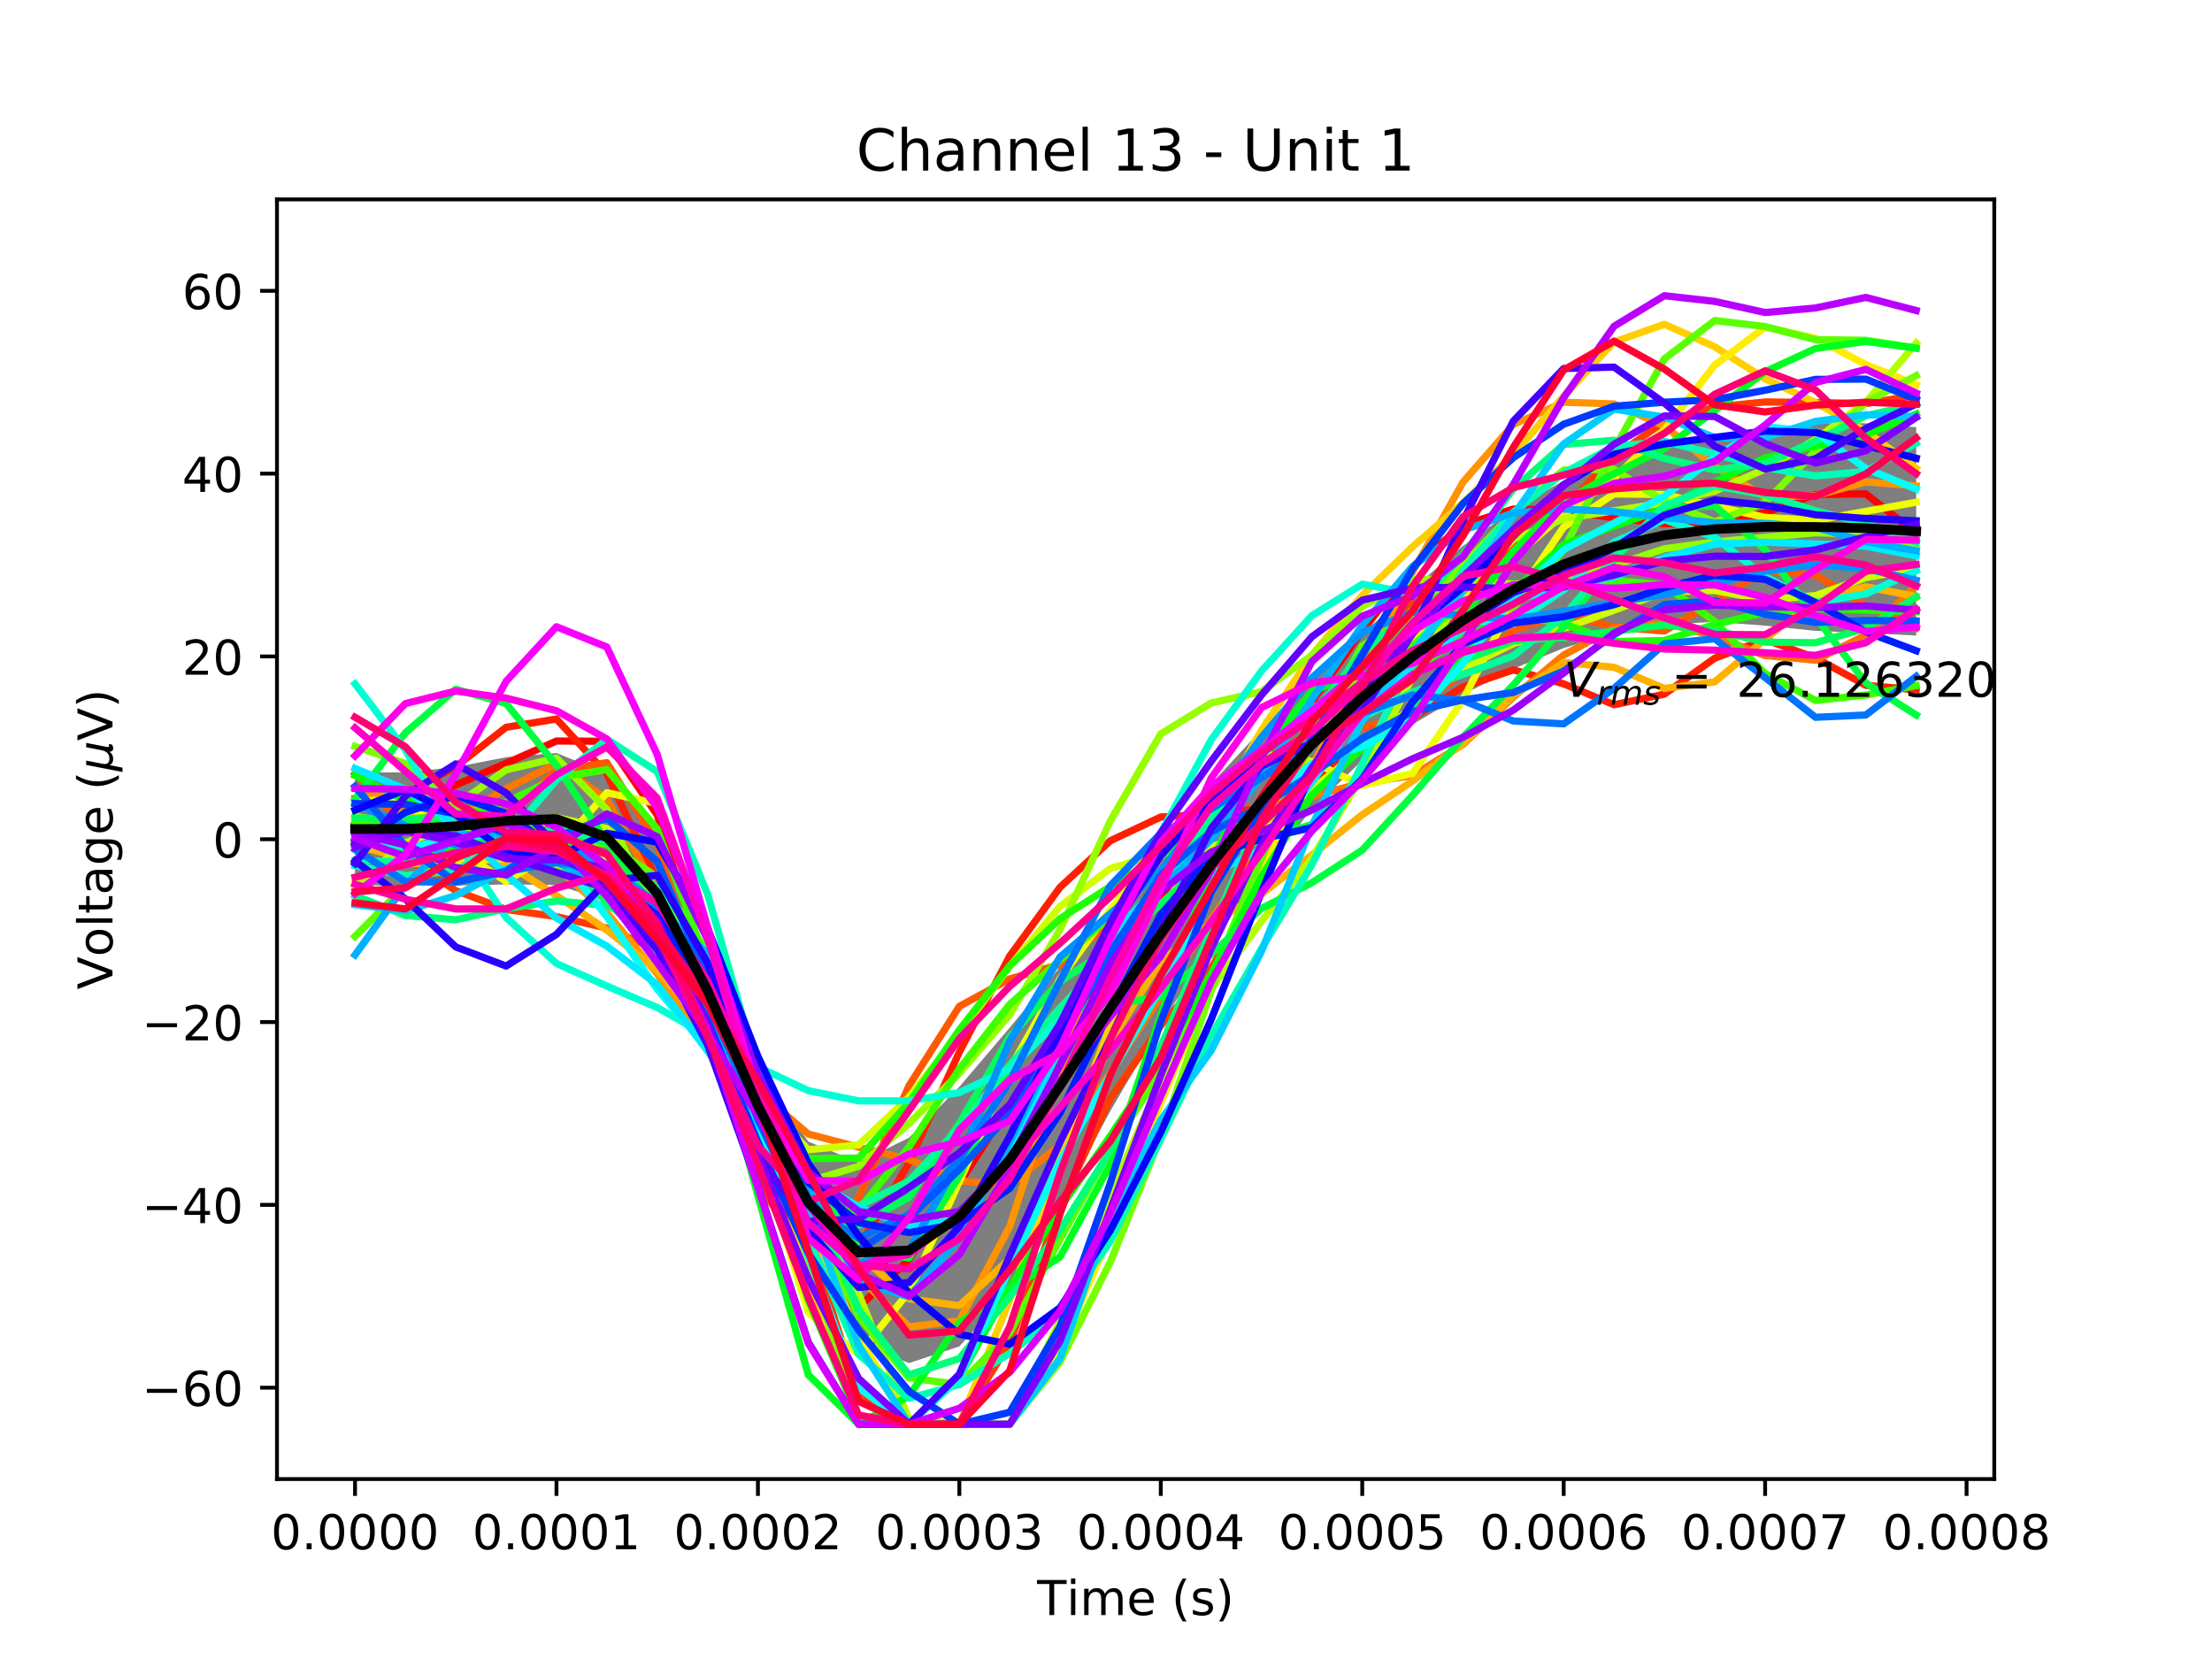 <?xml version="1.0" encoding="utf-8" standalone="no"?>
<!DOCTYPE svg PUBLIC "-//W3C//DTD SVG 1.1//EN"
  "http://www.w3.org/Graphics/SVG/1.1/DTD/svg11.dtd">
<!-- Created with matplotlib (http://matplotlib.org/) -->
<svg height="345pt" version="1.1" viewBox="0 0 460 345" width="460pt" xmlns="http://www.w3.org/2000/svg" xmlns:xlink="http://www.w3.org/1999/xlink">
 <defs>
  <style type="text/css">
*{stroke-linecap:butt;stroke-linejoin:round;}
  </style>
 </defs>
 <g id="figure_1">
  <g id="patch_1">
   <path d="M 0 345.6 
L 460.8 345.6 
L 460.8 0 
L 0 0 
z
" style="fill:#ffffff;"/>
  </g>
  <g id="axes_1">
   <g id="patch_2">
    <path d="M 57.6 307.584 
L 414.72 307.584 
L 414.72 41.472 
L 57.6 41.472 
z
" style="fill:#ffffff;"/>
   </g>
   <g id="PolyCollection_1">
    <defs>
     <path d="M 73.833 -184.959 
L 73.833 -161.454 
L 84.305 -161.499 
L 94.778 -161.445 
L 105.251 -161.675 
L 115.724 -161.56 
L 126.196 -158.289 
L 136.669 -148.395 
L 147.142 -131.371 
L 157.615 -107.953 
L 168.087 -82.879 
L 178.56 -66.319 
L 189.033 -62.134 
L 199.505 -65.605 
L 209.978 -76.998 
L 220.451 -95.168 
L 230.924 -114.602 
L 241.396 -132.569 
L 251.869 -148.969 
L 262.342 -164.193 
L 272.815 -177.356 
L 283.287 -187.464 
L 293.76 -194.954 
L 304.233 -201.15 
L 314.705 -206.524 
L 325.178 -210.836 
L 335.651 -213.895 
L 346.124 -215.741 
L 356.596 -216.282 
L 367.069 -215.488 
L 377.542 -214.415 
L 388.015 -213.936 
L 398.487 -213.436 
L 398.487 -256.762 
L 398.487 -256.762 
L 388.015 -257.579 
L 377.542 -257.629 
L 367.069 -256.594 
L 356.596 -254.865 
L 346.124 -252.843 
L 335.651 -250.002 
L 325.178 -245.663 
L 314.705 -239.648 
L 304.233 -232.056 
L 293.76 -223.237 
L 283.287 -213.774 
L 272.815 -204.106 
L 262.342 -193.853 
L 251.869 -182.586 
L 241.396 -170.269 
L 230.924 -157.38 
L 220.451 -144.516 
L 209.978 -131.893 
L 199.505 -119.595 
L 189.033 -108.992 
L 178.56 -103.88 
L 168.087 -108.206 
L 157.615 -123.313 
L 147.142 -147.8 
L 136.669 -171.157 
L 126.196 -184.701 
L 115.724 -189.016 
L 105.251 -188.136 
L 94.778 -186.094 
L 84.305 -184.974 
L 73.833 -184.959 
z
" id="md630f20cb3"/>
    </defs>
    <g clip-path="url(#p5c90828717)">
     <use style="fill-opacity:0.5;" x="0" xlink:href="#md630f20cb3" y="345.6"/>
    </g>
   </g>
   <g id="matplotlib.axis_1">
    <g id="xtick_1">
     <g id="line2d_1">
      <defs>
       <path d="M 0 0 
L 0 3.5 
" id="mf61e989a1c" style="stroke:#000000;stroke-width:0.8;"/>
      </defs>
      <g>
       <use style="stroke:#000000;stroke-width:0.8;" x="73.833" xlink:href="#mf61e989a1c" y="307.584"/>
      </g>
     </g>
     <g id="text_1">
      <!-- 0.0000 -->
      <defs>
       <path d="M 31.781 66.406 
Q 24.172 66.406 20.328 58.906 
Q 16.5 51.422 16.5 36.375 
Q 16.5 21.391 20.328 13.891 
Q 24.172 6.391 31.781 6.391 
Q 39.453 6.391 43.281 13.891 
Q 47.125 21.391 47.125 36.375 
Q 47.125 51.422 43.281 58.906 
Q 39.453 66.406 31.781 66.406 
z
M 31.781 74.219 
Q 44.047 74.219 50.516 64.516 
Q 56.984 54.828 56.984 36.375 
Q 56.984 17.969 50.516 8.266 
Q 44.047 -1.422 31.781 -1.422 
Q 19.531 -1.422 13.062 8.266 
Q 6.594 17.969 6.594 36.375 
Q 6.594 54.828 13.062 64.516 
Q 19.531 74.219 31.781 74.219 
z
" id="DejaVuSans-30"/>
       <path d="M 10.688 12.406 
L 21 12.406 
L 21 0 
L 10.688 0 
z
" id="DejaVuSans-2e"/>
      </defs>
      <g transform="translate(56.337 322.182)scale(0.1 -0.1)">
       <use xlink:href="#DejaVuSans-30"/>
       <use x="63.623" xlink:href="#DejaVuSans-2e"/>
       <use x="95.41" xlink:href="#DejaVuSans-30"/>
       <use x="159.033" xlink:href="#DejaVuSans-30"/>
       <use x="222.656" xlink:href="#DejaVuSans-30"/>
       <use x="286.279" xlink:href="#DejaVuSans-30"/>
      </g>
     </g>
    </g>
    <g id="xtick_2">
     <g id="line2d_2">
      <g>
       <use style="stroke:#000000;stroke-width:0.8;" x="115.724" xlink:href="#mf61e989a1c" y="307.584"/>
      </g>
     </g>
     <g id="text_2">
      <!-- 0.0001 -->
      <defs>
       <path d="M 12.406 8.297 
L 28.516 8.297 
L 28.516 63.922 
L 10.984 60.406 
L 10.984 69.391 
L 28.422 72.906 
L 38.281 72.906 
L 38.281 8.297 
L 54.391 8.297 
L 54.391 0 
L 12.406 0 
z
" id="DejaVuSans-31"/>
      </defs>
      <g transform="translate(98.228 322.182)scale(0.1 -0.1)">
       <use xlink:href="#DejaVuSans-30"/>
       <use x="63.623" xlink:href="#DejaVuSans-2e"/>
       <use x="95.41" xlink:href="#DejaVuSans-30"/>
       <use x="159.033" xlink:href="#DejaVuSans-30"/>
       <use x="222.656" xlink:href="#DejaVuSans-30"/>
       <use x="286.279" xlink:href="#DejaVuSans-31"/>
      </g>
     </g>
    </g>
    <g id="xtick_3">
     <g id="line2d_3">
      <g>
       <use style="stroke:#000000;stroke-width:0.8;" x="157.615" xlink:href="#mf61e989a1c" y="307.584"/>
      </g>
     </g>
     <g id="text_3">
      <!-- 0.0002 -->
      <defs>
       <path d="M 19.188 8.297 
L 53.609 8.297 
L 53.609 0 
L 7.328 0 
L 7.328 8.297 
Q 12.938 14.109 22.625 23.891 
Q 32.328 33.688 34.812 36.531 
Q 39.547 41.844 41.422 45.531 
Q 43.312 49.219 43.312 52.781 
Q 43.312 58.594 39.234 62.25 
Q 35.156 65.922 28.609 65.922 
Q 23.969 65.922 18.812 64.312 
Q 13.672 62.703 7.812 59.422 
L 7.812 69.391 
Q 13.766 71.781 18.938 73 
Q 24.125 74.219 28.422 74.219 
Q 39.75 74.219 46.484 68.547 
Q 53.219 62.891 53.219 53.422 
Q 53.219 48.922 51.531 44.891 
Q 49.859 40.875 45.406 35.406 
Q 44.188 33.984 37.641 27.219 
Q 31.109 20.453 19.188 8.297 
z
" id="DejaVuSans-32"/>
      </defs>
      <g transform="translate(140.119 322.182)scale(0.1 -0.1)">
       <use xlink:href="#DejaVuSans-30"/>
       <use x="63.623" xlink:href="#DejaVuSans-2e"/>
       <use x="95.41" xlink:href="#DejaVuSans-30"/>
       <use x="159.033" xlink:href="#DejaVuSans-30"/>
       <use x="222.656" xlink:href="#DejaVuSans-30"/>
       <use x="286.279" xlink:href="#DejaVuSans-32"/>
      </g>
     </g>
    </g>
    <g id="xtick_4">
     <g id="line2d_4">
      <g>
       <use style="stroke:#000000;stroke-width:0.8;" x="199.505" xlink:href="#mf61e989a1c" y="307.584"/>
      </g>
     </g>
     <g id="text_4">
      <!-- 0.0003 -->
      <defs>
       <path d="M 40.578 39.312 
Q 47.656 37.797 51.625 33 
Q 55.609 28.219 55.609 21.188 
Q 55.609 10.406 48.188 4.484 
Q 40.766 -1.422 27.094 -1.422 
Q 22.516 -1.422 17.656 -0.516 
Q 12.797 0.391 7.625 2.203 
L 7.625 11.719 
Q 11.719 9.328 16.594 8.109 
Q 21.484 6.891 26.812 6.891 
Q 36.078 6.891 40.938 10.547 
Q 45.797 14.203 45.797 21.188 
Q 45.797 27.641 41.281 31.266 
Q 36.766 34.906 28.719 34.906 
L 20.219 34.906 
L 20.219 43.016 
L 29.109 43.016 
Q 36.375 43.016 40.234 45.922 
Q 44.094 48.828 44.094 54.297 
Q 44.094 59.906 40.109 62.906 
Q 36.141 65.922 28.719 65.922 
Q 24.656 65.922 20.016 65.031 
Q 15.375 64.156 9.812 62.312 
L 9.812 71.094 
Q 15.438 72.656 20.344 73.438 
Q 25.25 74.219 29.594 74.219 
Q 40.828 74.219 47.359 69.109 
Q 53.906 64.016 53.906 55.328 
Q 53.906 49.266 50.438 45.094 
Q 46.969 40.922 40.578 39.312 
z
" id="DejaVuSans-33"/>
      </defs>
      <g transform="translate(182.01 322.182)scale(0.1 -0.1)">
       <use xlink:href="#DejaVuSans-30"/>
       <use x="63.623" xlink:href="#DejaVuSans-2e"/>
       <use x="95.41" xlink:href="#DejaVuSans-30"/>
       <use x="159.033" xlink:href="#DejaVuSans-30"/>
       <use x="222.656" xlink:href="#DejaVuSans-30"/>
       <use x="286.279" xlink:href="#DejaVuSans-33"/>
      </g>
     </g>
    </g>
    <g id="xtick_5">
     <g id="line2d_5">
      <g>
       <use style="stroke:#000000;stroke-width:0.8;" x="241.396" xlink:href="#mf61e989a1c" y="307.584"/>
      </g>
     </g>
     <g id="text_5">
      <!-- 0.0004 -->
      <defs>
       <path d="M 37.797 64.312 
L 12.891 25.391 
L 37.797 25.391 
z
M 35.203 72.906 
L 47.609 72.906 
L 47.609 25.391 
L 58.016 25.391 
L 58.016 17.188 
L 47.609 17.188 
L 47.609 0 
L 37.797 0 
L 37.797 17.188 
L 4.891 17.188 
L 4.891 26.703 
z
" id="DejaVuSans-34"/>
      </defs>
      <g transform="translate(223.901 322.182)scale(0.1 -0.1)">
       <use xlink:href="#DejaVuSans-30"/>
       <use x="63.623" xlink:href="#DejaVuSans-2e"/>
       <use x="95.41" xlink:href="#DejaVuSans-30"/>
       <use x="159.033" xlink:href="#DejaVuSans-30"/>
       <use x="222.656" xlink:href="#DejaVuSans-30"/>
       <use x="286.279" xlink:href="#DejaVuSans-34"/>
      </g>
     </g>
    </g>
    <g id="xtick_6">
     <g id="line2d_6">
      <g>
       <use style="stroke:#000000;stroke-width:0.8;" x="283.287" xlink:href="#mf61e989a1c" y="307.584"/>
      </g>
     </g>
     <g id="text_6">
      <!-- 0.0005 -->
      <defs>
       <path d="M 10.797 72.906 
L 49.516 72.906 
L 49.516 64.594 
L 19.828 64.594 
L 19.828 46.734 
Q 21.969 47.469 24.109 47.828 
Q 26.266 48.188 28.422 48.188 
Q 40.625 48.188 47.75 41.5 
Q 54.891 34.812 54.891 23.391 
Q 54.891 11.625 47.562 5.094 
Q 40.234 -1.422 26.906 -1.422 
Q 22.312 -1.422 17.547 -0.641 
Q 12.797 0.141 7.719 1.703 
L 7.719 11.625 
Q 12.109 9.234 16.797 8.062 
Q 21.484 6.891 26.703 6.891 
Q 35.156 6.891 40.078 11.328 
Q 45.016 15.766 45.016 23.391 
Q 45.016 31 40.078 35.438 
Q 35.156 39.891 26.703 39.891 
Q 22.75 39.891 18.812 39.016 
Q 14.891 38.141 10.797 36.281 
z
" id="DejaVuSans-35"/>
      </defs>
      <g transform="translate(265.792 322.182)scale(0.1 -0.1)">
       <use xlink:href="#DejaVuSans-30"/>
       <use x="63.623" xlink:href="#DejaVuSans-2e"/>
       <use x="95.41" xlink:href="#DejaVuSans-30"/>
       <use x="159.033" xlink:href="#DejaVuSans-30"/>
       <use x="222.656" xlink:href="#DejaVuSans-30"/>
       <use x="286.279" xlink:href="#DejaVuSans-35"/>
      </g>
     </g>
    </g>
    <g id="xtick_7">
     <g id="line2d_7">
      <g>
       <use style="stroke:#000000;stroke-width:0.8;" x="325.178" xlink:href="#mf61e989a1c" y="307.584"/>
      </g>
     </g>
     <g id="text_7">
      <!-- 0.0006 -->
      <defs>
       <path d="M 33.016 40.375 
Q 26.375 40.375 22.484 35.828 
Q 18.609 31.297 18.609 23.391 
Q 18.609 15.531 22.484 10.953 
Q 26.375 6.391 33.016 6.391 
Q 39.656 6.391 43.531 10.953 
Q 47.406 15.531 47.406 23.391 
Q 47.406 31.297 43.531 35.828 
Q 39.656 40.375 33.016 40.375 
z
M 52.594 71.297 
L 52.594 62.312 
Q 48.875 64.062 45.094 64.984 
Q 41.312 65.922 37.594 65.922 
Q 27.828 65.922 22.672 59.328 
Q 17.531 52.734 16.797 39.406 
Q 19.672 43.656 24.016 45.922 
Q 28.375 48.188 33.594 48.188 
Q 44.578 48.188 50.953 41.516 
Q 57.328 34.859 57.328 23.391 
Q 57.328 12.156 50.688 5.359 
Q 44.047 -1.422 33.016 -1.422 
Q 20.359 -1.422 13.672 8.266 
Q 6.984 17.969 6.984 36.375 
Q 6.984 53.656 15.188 63.938 
Q 23.391 74.219 37.203 74.219 
Q 40.922 74.219 44.703 73.484 
Q 48.484 72.75 52.594 71.297 
z
" id="DejaVuSans-36"/>
      </defs>
      <g transform="translate(307.683 322.182)scale(0.1 -0.1)">
       <use xlink:href="#DejaVuSans-30"/>
       <use x="63.623" xlink:href="#DejaVuSans-2e"/>
       <use x="95.41" xlink:href="#DejaVuSans-30"/>
       <use x="159.033" xlink:href="#DejaVuSans-30"/>
       <use x="222.656" xlink:href="#DejaVuSans-30"/>
       <use x="286.279" xlink:href="#DejaVuSans-36"/>
      </g>
     </g>
    </g>
    <g id="xtick_8">
     <g id="line2d_8">
      <g>
       <use style="stroke:#000000;stroke-width:0.8;" x="367.069" xlink:href="#mf61e989a1c" y="307.584"/>
      </g>
     </g>
     <g id="text_8">
      <!-- 0.0007 -->
      <defs>
       <path d="M 8.203 72.906 
L 55.078 72.906 
L 55.078 68.703 
L 28.609 0 
L 18.312 0 
L 43.219 64.594 
L 8.203 64.594 
z
" id="DejaVuSans-37"/>
      </defs>
      <g transform="translate(349.574 322.182)scale(0.1 -0.1)">
       <use xlink:href="#DejaVuSans-30"/>
       <use x="63.623" xlink:href="#DejaVuSans-2e"/>
       <use x="95.41" xlink:href="#DejaVuSans-30"/>
       <use x="159.033" xlink:href="#DejaVuSans-30"/>
       <use x="222.656" xlink:href="#DejaVuSans-30"/>
       <use x="286.279" xlink:href="#DejaVuSans-37"/>
      </g>
     </g>
    </g>
    <g id="xtick_9">
     <g id="line2d_9">
      <g>
       <use style="stroke:#000000;stroke-width:0.8;" x="408.96" xlink:href="#mf61e989a1c" y="307.584"/>
      </g>
     </g>
     <g id="text_9">
      <!-- 0.0008 -->
      <defs>
       <path d="M 31.781 34.625 
Q 24.75 34.625 20.719 30.859 
Q 16.703 27.094 16.703 20.516 
Q 16.703 13.922 20.719 10.156 
Q 24.75 6.391 31.781 6.391 
Q 38.812 6.391 42.859 10.172 
Q 46.922 13.969 46.922 20.516 
Q 46.922 27.094 42.891 30.859 
Q 38.875 34.625 31.781 34.625 
z
M 21.922 38.812 
Q 15.578 40.375 12.031 44.719 
Q 8.5 49.078 8.5 55.328 
Q 8.5 64.062 14.719 69.141 
Q 20.953 74.219 31.781 74.219 
Q 42.672 74.219 48.875 69.141 
Q 55.078 64.062 55.078 55.328 
Q 55.078 49.078 51.531 44.719 
Q 48 40.375 41.703 38.812 
Q 48.828 37.156 52.797 32.312 
Q 56.781 27.484 56.781 20.516 
Q 56.781 9.906 50.312 4.234 
Q 43.844 -1.422 31.781 -1.422 
Q 19.734 -1.422 13.25 4.234 
Q 6.781 9.906 6.781 20.516 
Q 6.781 27.484 10.781 32.312 
Q 14.797 37.156 21.922 38.812 
z
M 18.312 54.391 
Q 18.312 48.734 21.844 45.562 
Q 25.391 42.391 31.781 42.391 
Q 38.141 42.391 41.719 45.562 
Q 45.312 48.734 45.312 54.391 
Q 45.312 60.062 41.719 63.234 
Q 38.141 66.406 31.781 66.406 
Q 25.391 66.406 21.844 63.234 
Q 18.312 60.062 18.312 54.391 
z
" id="DejaVuSans-38"/>
      </defs>
      <g transform="translate(391.465 322.182)scale(0.1 -0.1)">
       <use xlink:href="#DejaVuSans-30"/>
       <use x="63.623" xlink:href="#DejaVuSans-2e"/>
       <use x="95.41" xlink:href="#DejaVuSans-30"/>
       <use x="159.033" xlink:href="#DejaVuSans-30"/>
       <use x="222.656" xlink:href="#DejaVuSans-30"/>
       <use x="286.279" xlink:href="#DejaVuSans-38"/>
      </g>
     </g>
    </g>
    <g id="text_10">
     <!-- Time (s) -->
     <defs>
      <path d="M -0.297 72.906 
L 61.375 72.906 
L 61.375 64.594 
L 35.5 64.594 
L 35.5 0 
L 25.594 0 
L 25.594 64.594 
L -0.297 64.594 
z
" id="DejaVuSans-54"/>
      <path d="M 9.422 54.688 
L 18.406 54.688 
L 18.406 0 
L 9.422 0 
z
M 9.422 75.984 
L 18.406 75.984 
L 18.406 64.594 
L 9.422 64.594 
z
" id="DejaVuSans-69"/>
      <path d="M 52 44.188 
Q 55.375 50.25 60.062 53.125 
Q 64.75 56 71.094 56 
Q 79.641 56 84.281 50.016 
Q 88.922 44.047 88.922 33.016 
L 88.922 0 
L 79.891 0 
L 79.891 32.719 
Q 79.891 40.578 77.094 44.375 
Q 74.312 48.188 68.609 48.188 
Q 61.625 48.188 57.562 43.547 
Q 53.516 38.922 53.516 30.906 
L 53.516 0 
L 44.484 0 
L 44.484 32.719 
Q 44.484 40.625 41.703 44.406 
Q 38.922 48.188 33.109 48.188 
Q 26.219 48.188 22.156 43.531 
Q 18.109 38.875 18.109 30.906 
L 18.109 0 
L 9.078 0 
L 9.078 54.688 
L 18.109 54.688 
L 18.109 46.188 
Q 21.188 51.219 25.484 53.609 
Q 29.781 56 35.688 56 
Q 41.656 56 45.828 52.969 
Q 50 49.953 52 44.188 
z
" id="DejaVuSans-6d"/>
      <path d="M 56.203 29.594 
L 56.203 25.203 
L 14.891 25.203 
Q 15.484 15.922 20.484 11.062 
Q 25.484 6.203 34.422 6.203 
Q 39.594 6.203 44.453 7.469 
Q 49.312 8.734 54.109 11.281 
L 54.109 2.781 
Q 49.266 0.734 44.188 -0.344 
Q 39.109 -1.422 33.891 -1.422 
Q 20.797 -1.422 13.156 6.188 
Q 5.516 13.812 5.516 26.812 
Q 5.516 40.234 12.766 48.109 
Q 20.016 56 32.328 56 
Q 43.359 56 49.781 48.891 
Q 56.203 41.797 56.203 29.594 
z
M 47.219 32.234 
Q 47.125 39.594 43.094 43.984 
Q 39.062 48.391 32.422 48.391 
Q 24.906 48.391 20.391 44.141 
Q 15.875 39.891 15.188 32.172 
z
" id="DejaVuSans-65"/>
      <path id="DejaVuSans-20"/>
      <path d="M 31 75.875 
Q 24.469 64.656 21.281 53.656 
Q 18.109 42.672 18.109 31.391 
Q 18.109 20.125 21.312 9.062 
Q 24.516 -2 31 -13.188 
L 23.188 -13.188 
Q 15.875 -1.703 12.234 9.375 
Q 8.594 20.453 8.594 31.391 
Q 8.594 42.281 12.203 53.312 
Q 15.828 64.359 23.188 75.875 
z
" id="DejaVuSans-28"/>
      <path d="M 44.281 53.078 
L 44.281 44.578 
Q 40.484 46.531 36.375 47.5 
Q 32.281 48.484 27.875 48.484 
Q 21.188 48.484 17.844 46.438 
Q 14.5 44.391 14.5 40.281 
Q 14.5 37.156 16.891 35.375 
Q 19.281 33.594 26.516 31.984 
L 29.594 31.297 
Q 39.156 29.25 43.188 25.516 
Q 47.219 21.781 47.219 15.094 
Q 47.219 7.469 41.188 3.016 
Q 35.156 -1.422 24.609 -1.422 
Q 20.219 -1.422 15.453 -0.562 
Q 10.688 0.297 5.422 2 
L 5.422 11.281 
Q 10.406 8.688 15.234 7.391 
Q 20.062 6.109 24.812 6.109 
Q 31.156 6.109 34.562 8.281 
Q 37.984 10.453 37.984 14.406 
Q 37.984 18.062 35.516 20.016 
Q 33.062 21.969 24.703 23.781 
L 21.578 24.516 
Q 13.234 26.266 9.516 29.906 
Q 5.812 33.547 5.812 39.891 
Q 5.812 47.609 11.281 51.797 
Q 16.75 56 26.812 56 
Q 31.781 56 36.172 55.266 
Q 40.578 54.547 44.281 53.078 
z
" id="DejaVuSans-73"/>
      <path d="M 8.016 75.875 
L 15.828 75.875 
Q 23.141 64.359 26.781 53.312 
Q 30.422 42.281 30.422 31.391 
Q 30.422 20.453 26.781 9.375 
Q 23.141 -1.703 15.828 -13.188 
L 8.016 -13.188 
Q 14.5 -2 17.703 9.062 
Q 20.906 20.125 20.906 31.391 
Q 20.906 42.672 17.703 53.656 
Q 14.5 64.656 8.016 75.875 
z
" id="DejaVuSans-29"/>
     </defs>
     <g transform="translate(215.677 335.861)scale(0.1 -0.1)">
      <use xlink:href="#DejaVuSans-54"/>
      <use x="61.037" xlink:href="#DejaVuSans-69"/>
      <use x="88.82" xlink:href="#DejaVuSans-6d"/>
      <use x="186.232" xlink:href="#DejaVuSans-65"/>
      <use x="247.756" xlink:href="#DejaVuSans-20"/>
      <use x="279.543" xlink:href="#DejaVuSans-28"/>
      <use x="318.557" xlink:href="#DejaVuSans-73"/>
      <use x="370.656" xlink:href="#DejaVuSans-29"/>
     </g>
    </g>
   </g>
   <g id="matplotlib.axis_2">
    <g id="ytick_1">
     <g id="line2d_10">
      <defs>
       <path d="M 0 0 
L -3.5 0 
" id="m647ee3d4d3" style="stroke:#000000;stroke-width:0.8;"/>
      </defs>
      <g>
       <use style="stroke:#000000;stroke-width:0.8;" x="57.6" xlink:href="#m647ee3d4d3" y="288.576"/>
      </g>
     </g>
     <g id="text_11">
      <!-- −60 -->
      <defs>
       <path d="M 10.594 35.5 
L 73.188 35.5 
L 73.188 27.203 
L 10.594 27.203 
z
" id="DejaVuSans-2212"/>
      </defs>
      <g transform="translate(29.495 292.375)scale(0.1 -0.1)">
       <use xlink:href="#DejaVuSans-2212"/>
       <use x="83.789" xlink:href="#DejaVuSans-36"/>
       <use x="147.412" xlink:href="#DejaVuSans-30"/>
      </g>
     </g>
    </g>
    <g id="ytick_2">
     <g id="line2d_11">
      <g>
       <use style="stroke:#000000;stroke-width:0.8;" x="57.6" xlink:href="#m647ee3d4d3" y="250.56"/>
      </g>
     </g>
     <g id="text_12">
      <!-- −40 -->
      <g transform="translate(29.495 254.359)scale(0.1 -0.1)">
       <use xlink:href="#DejaVuSans-2212"/>
       <use x="83.789" xlink:href="#DejaVuSans-34"/>
       <use x="147.412" xlink:href="#DejaVuSans-30"/>
      </g>
     </g>
    </g>
    <g id="ytick_3">
     <g id="line2d_12">
      <g>
       <use style="stroke:#000000;stroke-width:0.8;" x="57.6" xlink:href="#m647ee3d4d3" y="212.544"/>
      </g>
     </g>
     <g id="text_13">
      <!-- −20 -->
      <g transform="translate(29.495 216.343)scale(0.1 -0.1)">
       <use xlink:href="#DejaVuSans-2212"/>
       <use x="83.789" xlink:href="#DejaVuSans-32"/>
       <use x="147.412" xlink:href="#DejaVuSans-30"/>
      </g>
     </g>
    </g>
    <g id="ytick_4">
     <g id="line2d_13">
      <g>
       <use style="stroke:#000000;stroke-width:0.8;" x="57.6" xlink:href="#m647ee3d4d3" y="174.528"/>
      </g>
     </g>
     <g id="text_14">
      <!-- 0 -->
      <g transform="translate(44.237 178.327)scale(0.1 -0.1)">
       <use xlink:href="#DejaVuSans-30"/>
      </g>
     </g>
    </g>
    <g id="ytick_5">
     <g id="line2d_14">
      <g>
       <use style="stroke:#000000;stroke-width:0.8;" x="57.6" xlink:href="#m647ee3d4d3" y="136.512"/>
      </g>
     </g>
     <g id="text_15">
      <!-- 20 -->
      <g transform="translate(37.875 140.311)scale(0.1 -0.1)">
       <use xlink:href="#DejaVuSans-32"/>
       <use x="63.623" xlink:href="#DejaVuSans-30"/>
      </g>
     </g>
    </g>
    <g id="ytick_6">
     <g id="line2d_15">
      <g>
       <use style="stroke:#000000;stroke-width:0.8;" x="57.6" xlink:href="#m647ee3d4d3" y="98.496"/>
      </g>
     </g>
     <g id="text_16">
      <!-- 40 -->
      <g transform="translate(37.875 102.295)scale(0.1 -0.1)">
       <use xlink:href="#DejaVuSans-34"/>
       <use x="63.623" xlink:href="#DejaVuSans-30"/>
      </g>
     </g>
    </g>
    <g id="ytick_7">
     <g id="line2d_16">
      <g>
       <use style="stroke:#000000;stroke-width:0.8;" x="57.6" xlink:href="#m647ee3d4d3" y="60.48"/>
      </g>
     </g>
     <g id="text_17">
      <!-- 60 -->
      <g transform="translate(37.875 64.279)scale(0.1 -0.1)">
       <use xlink:href="#DejaVuSans-36"/>
       <use x="63.623" xlink:href="#DejaVuSans-30"/>
      </g>
     </g>
    </g>
    <g id="text_18">
     <!-- Voltage ($\mu$V) -->
     <defs>
      <path d="M 28.609 0 
L 0.781 72.906 
L 11.078 72.906 
L 34.188 11.531 
L 57.328 72.906 
L 67.578 72.906 
L 39.797 0 
z
" id="DejaVuSans-56"/>
      <path d="M 30.609 48.391 
Q 23.391 48.391 19.188 42.75 
Q 14.984 37.109 14.984 27.297 
Q 14.984 17.484 19.156 11.844 
Q 23.344 6.203 30.609 6.203 
Q 37.797 6.203 41.984 11.859 
Q 46.188 17.531 46.188 27.297 
Q 46.188 37.016 41.984 42.703 
Q 37.797 48.391 30.609 48.391 
z
M 30.609 56 
Q 42.328 56 49.016 48.375 
Q 55.719 40.766 55.719 27.297 
Q 55.719 13.875 49.016 6.219 
Q 42.328 -1.422 30.609 -1.422 
Q 18.844 -1.422 12.172 6.219 
Q 5.516 13.875 5.516 27.297 
Q 5.516 40.766 12.172 48.375 
Q 18.844 56 30.609 56 
z
" id="DejaVuSans-6f"/>
      <path d="M 9.422 75.984 
L 18.406 75.984 
L 18.406 0 
L 9.422 0 
z
" id="DejaVuSans-6c"/>
      <path d="M 18.312 70.219 
L 18.312 54.688 
L 36.812 54.688 
L 36.812 47.703 
L 18.312 47.703 
L 18.312 18.016 
Q 18.312 11.328 20.141 9.422 
Q 21.969 7.516 27.594 7.516 
L 36.812 7.516 
L 36.812 0 
L 27.594 0 
Q 17.188 0 13.234 3.875 
Q 9.281 7.766 9.281 18.016 
L 9.281 47.703 
L 2.688 47.703 
L 2.688 54.688 
L 9.281 54.688 
L 9.281 70.219 
z
" id="DejaVuSans-74"/>
      <path d="M 34.281 27.484 
Q 23.391 27.484 19.188 25 
Q 14.984 22.516 14.984 16.5 
Q 14.984 11.719 18.141 8.906 
Q 21.297 6.109 26.703 6.109 
Q 34.188 6.109 38.703 11.406 
Q 43.219 16.703 43.219 25.484 
L 43.219 27.484 
z
M 52.203 31.203 
L 52.203 0 
L 43.219 0 
L 43.219 8.297 
Q 40.141 3.328 35.547 0.953 
Q 30.953 -1.422 24.312 -1.422 
Q 15.922 -1.422 10.953 3.297 
Q 6 8.016 6 15.922 
Q 6 25.141 12.172 29.828 
Q 18.359 34.516 30.609 34.516 
L 43.219 34.516 
L 43.219 35.406 
Q 43.219 41.609 39.141 45 
Q 35.062 48.391 27.688 48.391 
Q 23 48.391 18.547 47.266 
Q 14.109 46.141 10.016 43.891 
L 10.016 52.203 
Q 14.938 54.109 19.578 55.047 
Q 24.219 56 28.609 56 
Q 40.484 56 46.344 49.844 
Q 52.203 43.703 52.203 31.203 
z
" id="DejaVuSans-61"/>
      <path d="M 45.406 27.984 
Q 45.406 37.75 41.375 43.109 
Q 37.359 48.484 30.078 48.484 
Q 22.859 48.484 18.828 43.109 
Q 14.797 37.75 14.797 27.984 
Q 14.797 18.266 18.828 12.891 
Q 22.859 7.516 30.078 7.516 
Q 37.359 7.516 41.375 12.891 
Q 45.406 18.266 45.406 27.984 
z
M 54.391 6.781 
Q 54.391 -7.172 48.188 -13.984 
Q 42 -20.797 29.203 -20.797 
Q 24.469 -20.797 20.266 -20.094 
Q 16.062 -19.391 12.109 -17.922 
L 12.109 -9.188 
Q 16.062 -11.328 19.922 -12.344 
Q 23.781 -13.375 27.781 -13.375 
Q 36.625 -13.375 41.016 -8.766 
Q 45.406 -4.156 45.406 5.172 
L 45.406 9.625 
Q 42.625 4.781 38.281 2.391 
Q 33.938 0 27.875 0 
Q 17.828 0 11.672 7.656 
Q 5.516 15.328 5.516 27.984 
Q 5.516 40.672 11.672 48.328 
Q 17.828 56 27.875 56 
Q 33.938 56 38.281 53.609 
Q 42.625 51.219 45.406 46.391 
L 45.406 54.688 
L 54.391 54.688 
z
" id="DejaVuSans-67"/>
      <path d="M -1.312 -20.797 
L 13.375 54.688 
L 22.406 54.688 
L 15.766 20.656 
Q 15.578 19.625 15.422 18.359 
Q 15.281 17.094 15.281 15.828 
Q 15.281 11.281 18.141 8.828 
Q 21 6.391 26.312 6.391 
Q 33.547 6.391 37.984 10.484 
Q 42.438 14.594 44 22.797 
L 50.203 54.688 
L 59.188 54.688 
L 51.031 12.641 
Q 50.828 11.719 50.75 11.031 
Q 50.688 10.359 50.688 9.812 
Q 50.688 8.297 51.297 7.594 
Q 51.906 6.891 53.219 6.891 
Q 53.719 6.891 54.562 7.125 
Q 55.422 7.375 56.984 8.016 
L 55.609 0.781 
Q 53.469 -0.297 51.516 -0.859 
Q 49.562 -1.422 47.703 -1.422 
Q 44.484 -1.422 42.656 0.625 
Q 40.828 2.688 40.828 6.297 
Q 38.094 2.391 34.297 0.484 
Q 30.516 -1.422 25.391 -1.422 
Q 20.844 -1.422 17.453 0.672 
Q 14.062 2.781 12.984 6.203 
L 7.719 -20.797 
z
" id="DejaVuSans-Oblique-3bc"/>
     </defs>
     <g transform="translate(23.395 205.778)rotate(-90)scale(0.1 -0.1)">
      <use transform="translate(0 0.016)" xlink:href="#DejaVuSans-56"/>
      <use transform="translate(68.408 0.016)" xlink:href="#DejaVuSans-6f"/>
      <use transform="translate(129.59 0.016)" xlink:href="#DejaVuSans-6c"/>
      <use transform="translate(157.373 0.016)" xlink:href="#DejaVuSans-74"/>
      <use transform="translate(196.582 0.016)" xlink:href="#DejaVuSans-61"/>
      <use transform="translate(257.861 0.016)" xlink:href="#DejaVuSans-67"/>
      <use transform="translate(321.338 0.016)" xlink:href="#DejaVuSans-65"/>
      <use transform="translate(382.861 0.016)" xlink:href="#DejaVuSans-20"/>
      <use transform="translate(414.648 0.016)" xlink:href="#DejaVuSans-28"/>
      <use transform="translate(453.662 0.016)" xlink:href="#DejaVuSans-Oblique-3bc"/>
      <use transform="translate(517.285 0.016)" xlink:href="#DejaVuSans-56"/>
      <use transform="translate(585.693 0.016)" xlink:href="#DejaVuSans-29"/>
     </g>
    </g>
   </g>
   <g id="line2d_17">
    <path clip-path="url(#p5c90828717)" d="M 73.833 172.393 
L 84.305 172.363 
L 94.778 171.831 
L 105.251 170.694 
L 115.724 170.312 
L 126.196 174.105 
L 136.669 185.824 
L 147.142 206.014 
L 157.615 229.967 
L 168.087 250.058 
L 178.56 260.5 
L 189.033 260.037 
L 199.505 253 
L 209.978 241.155 
L 220.451 225.758 
L 230.924 209.609 
L 241.396 194.181 
L 251.869 179.823 
L 262.342 166.577 
L 272.815 154.869 
L 283.287 144.981 
L 293.76 136.504 
L 304.233 128.997 
L 314.705 122.514 
L 325.178 117.35 
L 335.651 113.651 
L 346.124 111.308 
L 356.596 110.026 
L 367.069 109.559 
L 377.542 109.578 
L 388.015 109.842 
L 398.487 110.501 
" style="fill:none;stroke:#000000;stroke-linecap:square;stroke-width:1.5;"/>
   </g>
   <g id="line2d_18">
    <path clip-path="url(#p5c90828717)" d="M 73.833 175.122 
L 84.305 168.41 
L 94.778 163.242 
L 105.251 158.728 
L 115.724 154.094 
L 126.196 154.154 
L 136.669 169.479 
L 147.142 203.515 
L 157.615 242.303 
L 168.087 267.251 
L 178.56 271.885 
L 189.033 261.905 
L 199.505 246.105 
L 209.978 229.77 
L 220.451 214.742 
L 230.924 200.486 
L 241.396 186.289 
L 251.869 172.924 
L 262.342 159.916 
L 272.815 145.897 
L 283.287 131.225 
L 293.76 117.86 
L 304.233 109.188 
L 314.705 105.862 
L 325.178 106.099 
L 335.651 107.703 
L 346.124 108.891 
L 356.596 108.832 
L 367.069 106.634 
L 377.542 102.832 
L 388.015 102.713 
L 398.487 110.911 
" style="fill:none;stroke:#ff0000;stroke-linecap:square;stroke-width:1.5;"/>
   </g>
   <g id="line2d_19">
    <path clip-path="url(#p5c90828717)" d="M 73.833 166.093 
L 84.305 165.083 
L 94.778 159.44 
L 105.251 151.243 
L 115.724 149.521 
L 126.196 160.925 
L 136.669 183.2 
L 147.142 212.841 
L 157.615 243.313 
L 168.087 261.43 
L 178.56 259.47 
L 189.033 241.828 
L 199.505 218.781 
L 209.978 198.823 
L 220.451 184.507 
L 230.924 174.825 
L 241.396 169.895 
L 251.869 169.301 
L 262.342 168.113 
L 272.815 161.995 
L 283.287 155.045 
L 293.76 149.283 
L 304.233 142.868 
L 314.705 139.304 
L 325.178 142.214 
L 335.651 146.551 
L 346.124 144.353 
L 356.596 136.868 
L 367.069 133.007 
L 377.542 136.809 
L 388.015 142.511 
L 398.487 143.462 
" style="fill:none;stroke:#ff1e00;stroke-linecap:square;stroke-width:1.5;"/>
   </g>
   <g id="line2d_20">
    <path clip-path="url(#p5c90828717)" d="M 73.833 171.083 
L 84.305 178.33 
L 94.778 185.22 
L 105.251 189.14 
L 115.724 190.625 
L 126.196 193.001 
L 136.669 197.516 
L 147.142 206.663 
L 157.615 226.325 
L 168.087 257.035 
L 178.56 289.942 
L 189.033 296.179 
L 199.505 296.179 
L 209.978 279.25 
L 220.451 250.916 
L 230.924 228.404 
L 241.396 213.257 
L 251.869 201.258 
L 262.342 184.745 
L 272.815 161.638 
L 283.287 138.947 
L 293.76 124.216 
L 304.233 118.276 
L 314.705 114.237 
L 325.178 105.624 
L 335.651 94.932 
L 346.124 87.685 
L 356.596 84.656 
L 367.069 83.587 
L 377.542 83.705 
L 388.015 83.943 
L 398.487 82.161 
" style="fill:none;stroke:#ff3b00;stroke-linecap:square;stroke-width:1.5;"/>
   </g>
   <g id="line2d_21">
    <path clip-path="url(#p5c90828717)" d="M 73.833 160.925 
L 84.305 171.855 
L 94.778 175.36 
L 105.251 169.241 
L 115.724 160.213 
L 126.196 158.609 
L 136.669 175.3 
L 147.142 210.465 
L 157.615 246.343 
L 168.087 261.133 
L 178.56 249.075 
L 189.033 225.79 
L 199.505 209.277 
L 209.978 203.575 
L 220.451 200.545 
L 230.924 191.873 
L 241.396 178.092 
L 251.869 164.905 
L 262.342 156.589 
L 272.815 153.025 
L 283.287 151.481 
L 293.76 147.976 
L 304.233 139.898 
L 314.705 131.047 
L 325.178 127.721 
L 335.651 130.394 
L 346.124 131.225 
L 356.596 125.048 
L 367.069 118.573 
L 377.542 119.583 
L 388.015 125.879 
L 398.487 130.572 
" style="fill:none;stroke:#ff5900;stroke-linecap:square;stroke-width:1.5;"/>
   </g>
   <g id="line2d_22">
    <path clip-path="url(#p5c90828717)" d="M 73.833 163.955 
L 84.305 168.41 
L 94.778 170.251 
L 105.251 164.014 
L 115.724 158.846 
L 126.196 166.153 
L 136.669 185.458 
L 147.142 208.683 
L 157.615 226.859 
L 168.087 235.829 
L 178.56 238.561 
L 189.033 241.115 
L 199.505 245.57 
L 209.978 246.521 
L 220.451 238.086 
L 230.924 223.058 
L 241.396 207.139 
L 251.869 191.16 
L 262.342 175.775 
L 272.815 165.559 
L 283.287 162.826 
L 293.76 161.282 
L 304.233 154.807 
L 314.705 144.947 
L 325.178 136.215 
L 335.651 130.631 
L 346.124 129.503 
L 356.596 132.354 
L 367.069 136.334 
L 377.542 137.284 
L 388.015 132.057 
L 398.487 121.721 
" style="fill:none;stroke:#ff7600;stroke-linecap:square;stroke-width:1.5;"/>
   </g>
   <g id="line2d_23">
    <path clip-path="url(#p5c90828717)" d="M 73.833 166.45 
L 84.305 163.955 
L 94.778 167.044 
L 105.251 173.043 
L 115.724 180.29 
L 126.196 189.794 
L 136.669 202.505 
L 147.142 218.128 
L 157.615 234.7 
L 168.087 250.857 
L 178.56 265.469 
L 189.033 275.924 
L 199.505 274.676 
L 209.978 255.074 
L 220.451 222.88 
L 230.924 192.11 
L 241.396 174.409 
L 251.869 170.786 
L 262.342 169.717 
L 272.815 159.381 
L 283.287 140.195 
L 293.76 118.93 
L 304.233 100.278 
L 314.705 88.279 
L 325.178 83.646 
L 335.651 84.002 
L 346.124 88.576 
L 356.596 97.011 
L 367.069 103.367 
L 377.542 103.07 
L 388.015 100.219 
L 398.487 101.05 
" style="fill:none;stroke:#ff9400;stroke-linecap:square;stroke-width:1.5;"/>
   </g>
   <g id="line2d_24">
    <path clip-path="url(#p5c90828717)" d="M 73.833 175.775 
L 84.305 178.567 
L 94.778 177.142 
L 105.251 179.577 
L 115.724 186.23 
L 126.196 193.417 
L 136.669 201.793 
L 147.142 213.316 
L 157.615 228.523 
L 168.087 245.867 
L 178.56 260.777 
L 189.033 270.103 
L 199.505 271.528 
L 209.978 261.727 
L 220.451 240.937 
L 230.924 216.761 
L 241.396 199.832 
L 251.869 191.992 
L 262.342 185.933 
L 272.815 177.795 
L 283.287 169.42 
L 293.76 162.41 
L 304.233 154.629 
L 314.705 144.59 
L 325.178 137.759 
L 335.651 138.769 
L 346.124 143.165 
L 356.596 141.799 
L 367.069 132.948 
L 377.542 124.394 
L 388.015 122.018 
L 398.487 124.038 
" style="fill:none;stroke:#ffb100;stroke-linecap:square;stroke-width:1.5;"/>
   </g>
   <g id="line2d_25">
    <path clip-path="url(#p5c90828717)" d="M 73.833 172.39 
L 84.305 169.004 
L 94.778 168.529 
L 105.251 172.865 
L 115.724 179.874 
L 126.196 183.557 
L 136.669 185.814 
L 147.142 197.516 
L 157.615 226.325 
L 168.087 266.598 
L 178.56 296.179 
L 189.033 296.179 
L 199.505 296.179 
L 209.978 270.34 
L 220.451 240.343 
L 230.924 213.316 
L 241.396 190.685 
L 251.869 170.489 
L 262.342 151.837 
L 272.815 136.215 
L 283.287 123.8 
L 293.76 113.702 
L 304.233 104.614 
L 314.705 94.516 
L 325.178 82.399 
L 335.651 71.113 
L 346.124 67.43 
L 356.596 72.122 
L 367.069 78.775 
L 377.542 83.705 
L 388.015 89.705 
L 398.487 97.367 
" style="fill:none;stroke:#ffcf00;stroke-linecap:square;stroke-width:1.5;"/>
   </g>
   <g id="line2d_26">
    <path clip-path="url(#p5c90828717)" d="M 73.833 183.438 
L 84.305 179.577 
L 94.778 179.28 
L 105.251 178.508 
L 115.724 177.26 
L 126.196 179.102 
L 136.669 187.655 
L 147.142 203.456 
L 157.615 226.087 
L 168.087 253.292 
L 178.56 278.181 
L 189.033 295.051 
L 199.505 296.179 
L 209.978 296.179 
L 220.451 280.913 
L 230.924 256.5 
L 241.396 229.354 
L 251.869 204.287 
L 262.342 181.537 
L 272.815 160.391 
L 283.287 143.581 
L 293.76 132.889 
L 304.233 124.988 
L 314.705 115.96 
L 325.178 106.931 
L 335.651 99.506 
L 346.124 89.348 
L 356.596 75.924 
L 367.069 68.024 
L 377.542 70.34 
L 388.015 75.805 
L 398.487 80.023 
" style="fill:none;stroke:#ffec00;stroke-linecap:square;stroke-width:1.5;"/>
   </g>
   <g id="line2d_27">
    <path clip-path="url(#p5c90828717)" d="M 73.833 166.45 
L 84.305 166.509 
L 94.778 176.369 
L 105.251 183.319 
L 115.724 176.666 
L 126.196 164.846 
L 136.669 167.103 
L 147.142 194.902 
L 157.615 238.739 
L 168.087 272.954 
L 178.56 281.626 
L 189.033 268.618 
L 199.505 245.749 
L 209.978 222.345 
L 220.451 203.575 
L 230.924 189.14 
L 241.396 175.775 
L 251.869 163.48 
L 262.342 156.767 
L 272.815 158.371 
L 283.287 163.361 
L 293.76 160.807 
L 304.233 145.541 
L 314.705 125.107 
L 325.178 109.604 
L 335.651 102.713 
L 346.124 102.832 
L 356.596 105.268 
L 367.069 107.584 
L 377.542 108.238 
L 388.015 106.337 
L 398.487 104.436 
" style="fill:none;stroke:#eeff00;stroke-linecap:square;stroke-width:1.5;"/>
   </g>
   <g id="line2d_28">
    <path clip-path="url(#p5c90828717)" d="M 73.833 169.538 
L 84.305 175.597 
L 94.778 177.557 
L 105.251 174.528 
L 115.724 170.014 
L 126.196 172.33 
L 136.669 186.646 
L 147.142 208.505 
L 157.615 228.285 
L 168.087 239.096 
L 178.56 238.086 
L 189.033 228.166 
L 199.505 214.92 
L 209.978 200.961 
L 220.451 188.487 
L 230.924 180.587 
L 241.396 177.498 
L 251.869 176.191 
L 262.342 171.855 
L 272.815 164.133 
L 283.287 155.639 
L 293.76 146.907 
L 304.233 139.007 
L 314.705 133.839 
L 325.178 130.691 
L 335.651 126.889 
L 346.124 123.088 
L 356.596 122.791 
L 367.069 124.751 
L 377.542 123.86 
L 388.015 120.118 
L 398.487 118.276 
" style="fill:none;stroke:#d1ff00;stroke-linecap:square;stroke-width:1.5;"/>
   </g>
   <g id="line2d_29">
    <path clip-path="url(#p5c90828717)" d="M 73.833 184.032 
L 84.305 175.241 
L 94.778 171.558 
L 105.251 173.756 
L 115.724 177.082 
L 126.196 181.121 
L 136.669 189.022 
L 147.142 202.862 
L 157.615 220.682 
L 168.087 242.482 
L 178.56 269.033 
L 189.033 295.169 
L 199.505 296.179 
L 209.978 296.179 
L 220.451 274.676 
L 230.924 248.303 
L 241.396 224.602 
L 251.869 205.594 
L 262.342 191.576 
L 272.815 178.508 
L 283.287 161.341 
L 293.76 140.789 
L 304.233 122.969 
L 314.705 112.158 
L 325.178 107.881 
L 335.651 106.218 
L 346.124 104.555 
L 356.596 102.119 
L 367.069 97.546 
L 377.542 91.368 
L 388.015 83.705 
L 398.487 71.35 
" style="fill:none;stroke:#b3ff00;stroke-linecap:square;stroke-width:1.5;"/>
   </g>
   <g id="line2d_30">
    <path clip-path="url(#p5c90828717)" d="M 73.833 169.776 
L 84.305 171.617 
L 94.778 167.4 
L 105.251 160.094 
L 115.724 157.658 
L 126.196 168.35 
L 136.669 191.576 
L 147.142 218.306 
L 157.615 238.027 
L 168.087 245.689 
L 178.56 242.541 
L 189.033 233.631 
L 199.505 223.177 
L 209.978 211 
L 220.451 193.298 
L 230.924 170.667 
L 241.396 152.609 
L 251.869 146.194 
L 262.342 143.818 
L 272.815 136.274 
L 283.287 126.117 
L 293.76 120.593 
L 304.233 120.177 
L 314.705 121.484 
L 325.178 121.009 
L 335.651 117.563 
L 346.124 114.118 
L 356.596 112.693 
L 367.069 111.742 
L 377.542 110.792 
L 388.015 111.089 
L 398.487 113.881 
" style="fill:none;stroke:#96ff00;stroke-linecap:square;stroke-width:1.5;"/>
   </g>
   <g id="line2d_31">
    <path clip-path="url(#p5c90828717)" d="M 73.833 155.223 
L 84.305 158.787 
L 94.778 167.162 
L 105.251 175.894 
L 115.724 180.349 
L 126.196 181.003 
L 136.669 184.804 
L 147.142 199.832 
L 157.615 227.453 
L 168.087 262.024 
L 178.56 294.872 
L 189.033 296.179 
L 199.505 296.179 
L 209.978 296.179 
L 220.451 283.171 
L 230.924 262.381 
L 241.396 236.363 
L 251.869 206.069 
L 262.342 177.142 
L 272.815 154.332 
L 283.287 138.532 
L 293.76 127.305 
L 304.233 117.504 
L 314.705 106.634 
L 325.178 97.724 
L 335.651 97.605 
L 346.124 104.317 
L 356.596 108.535 
L 367.069 104.495 
L 377.542 93.803 
L 388.015 83.646 
L 398.487 78.122 
" style="fill:none;stroke:#78ff00;stroke-linecap:square;stroke-width:1.5;"/>
   </g>
   <g id="line2d_32">
    <path clip-path="url(#p5c90828717)" d="M 73.833 194.724 
L 84.305 184.21 
L 94.778 178.033 
L 105.251 175.241 
L 115.724 173.993 
L 126.196 175.538 
L 136.669 182.369 
L 147.142 198.11 
L 157.615 223.177 
L 168.087 251.035 
L 178.56 273.785 
L 189.033 286.556 
L 199.505 287.923 
L 209.978 277.112 
L 220.451 257.688 
L 230.924 239.036 
L 241.396 222.88 
L 251.869 203.515 
L 262.342 178.508 
L 272.815 152.55 
L 283.287 134.314 
L 293.76 127.78 
L 304.233 128.374 
L 314.705 126.355 
L 325.178 114.296 
L 335.651 93.447 
L 346.124 74.617 
L 356.596 66.658 
L 367.069 67.905 
L 377.542 70.637 
L 388.015 70.756 
L 398.487 72.36 
" style="fill:none;stroke:#5bff00;stroke-linecap:square;stroke-width:1.5;"/>
   </g>
   <g id="line2d_33">
    <path clip-path="url(#p5c90828717)" d="M 73.833 171.499 
L 84.305 170.311 
L 94.778 169.538 
L 105.251 166.865 
L 115.724 161.757 
L 126.196 160.034 
L 136.669 172.39 
L 147.142 200.664 
L 157.615 232.681 
L 168.087 251.807 
L 178.56 251.629 
L 189.033 238.502 
L 199.505 222.286 
L 209.978 208.861 
L 220.451 199.654 
L 230.924 190.625 
L 241.396 177.676 
L 251.869 165.499 
L 262.342 158.787 
L 272.815 154.688 
L 283.287 146.491 
L 293.76 134.255 
L 304.233 124.988 
L 314.705 121.781 
L 325.178 121.662 
L 335.651 120.712 
L 346.124 121.662 
L 356.596 129.265 
L 367.069 140.076 
L 377.542 145.66 
L 388.015 144.531 
L 398.487 142.571 
" style="fill:none;stroke:#3dff00;stroke-linecap:square;stroke-width:1.5;"/>
   </g>
   <g id="line2d_34">
    <path clip-path="url(#p5c90828717)" d="M 73.833 175.419 
L 84.305 172.093 
L 94.778 169.182 
L 105.251 169.835 
L 115.724 174.231 
L 126.196 182.309 
L 136.669 194.546 
L 147.142 210.881 
L 157.615 228.523 
L 168.087 240.937 
L 178.56 240.818 
L 189.033 229.295 
L 199.505 214.148 
L 209.978 200.842 
L 220.451 191.041 
L 230.924 184.329 
L 241.396 178.151 
L 251.869 169.241 
L 262.342 157.124 
L 272.815 147.204 
L 283.287 142.987 
L 293.76 139.244 
L 304.233 132.592 
L 314.705 127.958 
L 325.178 129.74 
L 335.651 133.423 
L 346.124 133.186 
L 356.596 129.859 
L 367.069 127.364 
L 377.542 126.533 
L 388.015 126.83 
L 398.487 127.186 
" style="fill:none;stroke:#20ff00;stroke-linecap:square;stroke-width:1.5;"/>
   </g>
   <g id="line2d_35">
    <path clip-path="url(#p5c90828717)" d="M 73.833 161.282 
L 84.305 166.45 
L 94.778 169.776 
L 105.251 170.964 
L 115.724 175.122 
L 126.196 183.141 
L 136.669 193.477 
L 147.142 210.346 
L 157.615 237.73 
L 168.087 270.34 
L 178.56 294.872 
L 189.033 296.179 
L 199.505 286.438 
L 209.978 267.786 
L 220.451 251.213 
L 230.924 236.185 
L 241.396 220.504 
L 251.869 202.565 
L 262.342 182.309 
L 272.815 165.321 
L 283.287 155.579 
L 293.76 148.748 
L 304.233 137.581 
L 314.705 123.028 
L 325.178 113.227 
L 335.651 109.426 
L 346.124 105.743 
L 356.596 100.219 
L 367.069 95.229 
L 377.542 92.734 
L 388.015 90.418 
L 398.487 86.081 
" style="fill:none;stroke:#04ff08;stroke-linecap:square;stroke-width:1.5;"/>
   </g>
   <g id="line2d_36">
    <path clip-path="url(#p5c90828717)" d="M 73.833 174.469 
L 84.305 177.379 
L 94.778 175.954 
L 105.251 173.578 
L 115.724 172.627 
L 126.196 175.122 
L 136.669 185.992 
L 147.142 210.346 
L 157.615 248.659 
L 168.087 285.903 
L 178.56 296.179 
L 189.033 290.299 
L 199.505 275.033 
L 209.978 268.202 
L 220.451 261.371 
L 230.924 242.066 
L 241.396 211.178 
L 251.869 179.636 
L 262.342 156.708 
L 272.815 143.818 
L 283.287 139.304 
L 293.76 136.868 
L 304.233 128.137 
L 314.705 114.653 
L 325.178 104.258 
L 335.651 98.496 
L 346.124 93.269 
L 356.596 85.369 
L 367.069 77.29 
L 377.542 72.479 
L 388.015 70.994 
L 398.487 72.419 
" style="fill:none;stroke:#00ff21;stroke-linecap:square;stroke-width:1.5;"/>
   </g>
   <g id="line2d_37">
    <path clip-path="url(#p5c90828717)" d="M 73.833 166.212 
L 84.305 152.372 
L 94.778 143.343 
L 105.251 146.313 
L 115.724 159.203 
L 126.196 175.063 
L 136.669 189.913 
L 147.142 203.99 
L 157.615 220.563 
L 168.087 241.65 
L 178.56 259.767 
L 189.033 261.608 
L 199.505 244.501 
L 209.978 222.048 
L 220.451 209.99 
L 230.924 209.039 
L 241.396 207.198 
L 251.869 198.407 
L 262.342 188.903 
L 272.815 183.557 
L 283.287 176.785 
L 293.76 165.38 
L 304.233 153.322 
L 314.705 142.452 
L 325.178 130.394 
L 335.651 116.375 
L 346.124 105.624 
L 356.596 105.208 
L 367.069 114.296 
L 377.542 128.315 
L 388.015 142.036 
L 398.487 148.689 
" style="fill:none;stroke:#00ff3f;stroke-linecap:square;stroke-width:1.5;"/>
   </g>
   <g id="line2d_38">
    <path clip-path="url(#p5c90828717)" d="M 73.833 170.073 
L 84.305 170.489 
L 94.778 169.776 
L 105.251 171.736 
L 115.724 178.924 
L 126.196 187.477 
L 136.669 197.575 
L 147.142 213.554 
L 157.615 233.75 
L 168.087 249.491 
L 178.56 254.777 
L 189.033 248.956 
L 199.505 233.631 
L 209.978 215.633 
L 220.451 204.109 
L 230.924 197.219 
L 241.396 187.952 
L 251.869 178.627 
L 262.342 174.706 
L 272.815 171.439 
L 283.287 161.341 
L 293.76 147.501 
L 304.233 137.403 
L 314.705 133.304 
L 325.178 132.532 
L 335.651 131.285 
L 346.124 129.978 
L 356.596 131.107 
L 367.069 133.542 
L 377.542 133.661 
L 388.015 130.631 
L 398.487 124.157 
" style="fill:none;stroke:#00ff5c;stroke-linecap:square;stroke-width:1.5;"/>
   </g>
   <g id="line2d_39">
    <path clip-path="url(#p5c90828717)" d="M 73.833 186.23 
L 84.305 190.388 
L 94.778 191.279 
L 105.251 188.962 
L 115.724 187.358 
L 126.196 188.309 
L 136.669 192.764 
L 147.142 203.753 
L 157.615 222.88 
L 168.087 247.828 
L 178.56 272.36 
L 189.033 285.903 
L 199.505 282.517 
L 209.978 269.687 
L 220.451 255.787 
L 230.924 239.215 
L 241.396 217.593 
L 251.869 193.536 
L 262.342 169.479 
L 272.815 148.808 
L 283.287 135.74 
L 293.76 126.889 
L 304.233 115.366 
L 314.705 101.704 
L 325.178 92.437 
L 335.651 91.546 
L 346.124 95.348 
L 356.596 97.724 
L 367.069 96.358 
L 377.542 91.724 
L 388.015 86.438 
L 398.487 84.121 
" style="fill:none;stroke:#00ff7a;stroke-linecap:square;stroke-width:1.5;"/>
   </g>
   <g id="line2d_40">
    <path clip-path="url(#p5c90828717)" d="M 73.833 178.983 
L 84.305 179.221 
L 94.778 177.498 
L 105.251 174.647 
L 115.724 172.508 
L 126.196 174.706 
L 136.669 184.923 
L 147.142 204.703 
L 157.615 228.641 
L 168.087 245.986 
L 178.56 250.798 
L 189.033 245.63 
L 199.505 234.522 
L 209.978 221.513 
L 220.451 209.574 
L 230.924 198.585 
L 241.396 185.161 
L 251.869 170.073 
L 262.342 159.5 
L 272.815 154.094 
L 283.287 149.224 
L 293.76 143.937 
L 304.233 140.254 
L 314.705 136.393 
L 325.178 128.137 
L 335.651 115.841 
L 346.124 105.208 
L 356.596 101.05 
L 367.069 102.892 
L 377.542 106.218 
L 388.015 108.891 
L 398.487 112.811 
" style="fill:none;stroke:#00ff97;stroke-linecap:square;stroke-width:1.5;"/>
   </g>
   <g id="line2d_41">
    <path clip-path="url(#p5c90828717)" d="M 73.833 180.052 
L 84.305 182.072 
L 94.778 181.121 
L 105.251 174.528 
L 115.724 162.173 
L 126.196 153.738 
L 136.669 160.45 
L 147.142 185.933 
L 157.615 222.464 
L 168.087 257.391 
L 178.56 281.626 
L 189.033 290.774 
L 199.505 287.923 
L 209.978 281.448 
L 220.451 273.132 
L 230.924 258.104 
L 241.396 236.839 
L 251.869 215.395 
L 262.342 197.278 
L 272.815 179.815 
L 283.287 158.846 
L 293.76 136.631 
L 304.233 118.692 
L 314.705 106.515 
L 325.178 98.318 
L 335.651 92.853 
L 346.124 91.784 
L 356.596 94.397 
L 367.069 97.249 
L 377.542 98.971 
L 388.015 98.021 
L 398.487 92.2 
" style="fill:none;stroke:#00ffb5;stroke-linecap:square;stroke-width:1.5;"/>
   </g>
   <g id="line2d_42">
    <path clip-path="url(#p5c90828717)" d="M 73.833 142.214 
L 84.305 155.936 
L 94.778 174.647 
L 105.251 190.804 
L 115.724 200.367 
L 126.196 205.06 
L 136.669 209.515 
L 147.142 215.455 
L 157.615 221.87 
L 168.087 226.8 
L 178.56 228.938 
L 189.033 228.938 
L 199.505 227.216 
L 209.978 222.226 
L 220.451 212.009 
L 230.924 194.962 
L 241.396 173.221 
L 251.869 153.857 
L 262.342 139.541 
L 272.815 128.018 
L 283.287 121.484 
L 293.76 123.385 
L 304.233 128.968 
L 314.705 129.74 
L 325.178 122.672 
L 335.651 112.752 
L 346.124 108.059 
L 356.596 111.742 
L 367.069 119.939 
L 377.542 125.285 
L 388.015 123.503 
L 398.487 118.692 
" style="fill:none;stroke:#00ffd3;stroke-linecap:square;stroke-width:1.5;"/>
   </g>
   <g id="line2d_43">
    <path clip-path="url(#p5c90828717)" d="M 73.833 173.875 
L 84.305 176.132 
L 94.778 174.647 
L 105.251 172.865 
L 115.724 177.557 
L 126.196 190.625 
L 136.669 205.713 
L 147.142 218.068 
L 157.615 234.403 
L 168.087 261.133 
L 178.56 288.635 
L 189.033 296.179 
L 199.505 286.675 
L 209.978 263.925 
L 220.451 241.531 
L 230.924 223.355 
L 241.396 205.535 
L 251.869 185.458 
L 262.342 167.816 
L 272.815 158.787 
L 283.287 155.282 
L 293.76 149.461 
L 304.233 137.997 
L 314.705 124.216 
L 325.178 114.296 
L 335.651 108.772 
L 346.124 103.189 
L 356.596 95.051 
L 367.069 88.695 
L 377.542 89.883 
L 388.015 97.427 
L 398.487 101.704 
" style="fill:none;stroke:#00fff6;stroke-linecap:square;stroke-width:1.5;"/>
   </g>
   <g id="line2d_44">
    <path clip-path="url(#p5c90828717)" d="M 73.833 159.797 
L 84.305 164.133 
L 94.778 171.617 
L 105.251 181.894 
L 115.724 190.922 
L 126.196 196.744 
L 136.669 204.763 
L 147.142 218.543 
L 157.615 233.69 
L 168.087 244.62 
L 178.56 251.035 
L 189.033 255.074 
L 199.505 253.649 
L 209.978 240.878 
L 220.451 217.474 
L 230.924 194.665 
L 241.396 183.735 
L 251.869 181.894 
L 262.342 176.548 
L 272.815 162.648 
L 283.287 147.976 
L 293.76 138.235 
L 304.233 130.928 
L 314.705 124.87 
L 325.178 122.078 
L 335.651 119.939 
L 346.124 115.96 
L 356.596 113.168 
L 367.069 112.752 
L 377.542 113.108 
L 388.015 113.584 
L 398.487 115.603 
" style="fill:none;stroke:#00eaff;stroke-linecap:square;stroke-width:1.5;"/>
   </g>
   <g id="line2d_45">
    <path clip-path="url(#p5c90828717)" d="M 73.833 188.131 
L 84.305 189.437 
L 94.778 186.23 
L 105.251 180.765 
L 115.724 176.548 
L 126.196 179.815 
L 136.669 192.942 
L 147.142 211.118 
L 157.615 229.889 
L 168.087 251.451 
L 178.56 279.785 
L 189.033 296.179 
L 199.505 296.179 
L 209.978 296.179 
L 220.451 282.517 
L 230.924 252.52 
L 241.396 232.918 
L 251.869 218.484 
L 262.342 197.813 
L 272.815 171.736 
L 283.287 149.877 
L 293.76 135.562 
L 304.233 122.909 
L 314.705 107.168 
L 325.178 92.318 
L 335.651 85.072 
L 346.124 86.735 
L 356.596 91.012 
L 367.069 91.012 
L 377.542 87.626 
L 388.015 86.26 
L 398.487 86.616 
" style="fill:none;stroke:#00cdff;stroke-linecap:square;stroke-width:1.5;"/>
   </g>
   <g id="line2d_46">
    <path clip-path="url(#p5c90828717)" d="M 73.833 198.585 
L 84.305 184.151 
L 94.778 173.637 
L 105.251 173.281 
L 115.724 179.161 
L 126.196 184.864 
L 136.669 188.784 
L 147.142 198.347 
L 157.615 219.969 
L 168.087 247.115 
L 178.56 266.539 
L 189.033 269.687 
L 199.505 257.51 
L 209.978 237.492 
L 220.451 215.87 
L 230.924 197.456 
L 241.396 184.804 
L 251.869 174.587 
L 262.342 161.401 
L 272.815 145.422 
L 283.287 129.978 
L 293.76 117.801 
L 304.233 110.257 
L 314.705 106.693 
L 325.178 105.862 
L 335.651 106.396 
L 346.124 107.644 
L 356.596 108.713 
L 367.069 108.832 
L 377.542 109.663 
L 388.015 112.633 
L 398.487 114.534 
" style="fill:none;stroke:#00afff;stroke-linecap:square;stroke-width:1.5;"/>
   </g>
   <g id="line2d_47">
    <path clip-path="url(#p5c90828717)" d="M 73.833 167.162 
L 84.305 171.677 
L 94.778 175.716 
L 105.251 175.894 
L 115.724 175.657 
L 126.196 179.815 
L 136.669 187.893 
L 147.142 202.09 
L 157.615 224.899 
L 168.087 248.837 
L 178.56 262.618 
L 189.033 260.005 
L 199.505 241.294 
L 209.978 216.524 
L 220.451 199.001 
L 230.924 189.972 
L 241.396 181.062 
L 251.869 167.638 
L 262.342 153.322 
L 272.815 140.967 
L 283.287 131.522 
L 293.76 127.305 
L 304.233 128.018 
L 314.705 128.79 
L 325.178 127.127 
L 335.651 125.345 
L 346.124 123.622 
L 356.596 121.246 
L 367.069 118.751 
L 377.542 117.385 
L 388.015 118.276 
L 398.487 120.652 
" style="fill:none;stroke:#0092ff;stroke-linecap:square;stroke-width:1.5;"/>
   </g>
   <g id="line2d_48">
    <path clip-path="url(#p5c90828717)" d="M 73.833 176.666 
L 84.305 183.319 
L 94.778 183.438 
L 105.251 181.24 
L 115.724 179.399 
L 126.196 180.587 
L 136.669 189.497 
L 147.142 208.327 
L 157.615 232.027 
L 168.087 250.857 
L 178.56 257.51 
L 189.033 252.58 
L 199.505 241.115 
L 209.978 224.899 
L 220.451 203.99 
L 230.924 184.151 
L 241.396 173.281 
L 251.869 168.232 
L 262.342 161.757 
L 272.815 154.51 
L 283.287 148.333 
L 293.76 144.531 
L 304.233 145.66 
L 314.705 149.936 
L 325.178 150.53 
L 335.651 143.165 
L 346.124 133.898 
L 356.596 132.829 
L 367.069 140.908 
L 377.542 149.164 
L 388.015 148.689 
L 398.487 140.67 
" style="fill:none;stroke:#0074ff;stroke-linecap:square;stroke-width:1.5;"/>
   </g>
   <g id="line2d_49">
    <path clip-path="url(#p5c90828717)" d="M 73.833 163.539 
L 84.305 176.013 
L 94.778 183.379 
L 105.251 181.181 
L 115.724 173.993 
L 126.196 170.132 
L 136.669 179.161 
L 147.142 203.456 
L 157.615 232.859 
L 168.087 254.362 
L 178.56 259.945 
L 189.033 253.292 
L 199.505 243.194 
L 209.978 231.611 
L 220.451 216.464 
L 230.924 198.169 
L 241.396 182.012 
L 251.869 172.984 
L 262.342 167.697 
L 272.815 160.985 
L 283.287 153.56 
L 293.76 147.976 
L 304.233 145.541 
L 314.705 143.996 
L 325.178 139.541 
L 335.651 131.998 
L 346.124 125.701 
L 356.596 124.929 
L 367.069 127.721 
L 377.542 129.443 
L 388.015 129.028 
L 398.487 129.146 
" style="fill:none;stroke:#0057ff;stroke-linecap:square;stroke-width:1.5;"/>
   </g>
   <g id="line2d_50">
    <path clip-path="url(#p5c90828717)" d="M 73.833 167.103 
L 84.305 167.281 
L 94.778 169.241 
L 105.251 173.34 
L 115.724 177.973 
L 126.196 183.319 
L 136.669 193.358 
L 147.142 212.069 
L 157.615 237.492 
L 168.087 260.599 
L 178.56 276.637 
L 189.033 289.348 
L 199.505 296.179 
L 209.978 293.684 
L 220.451 275.864 
L 230.924 245.927 
L 241.396 212.366 
L 251.869 185.517 
L 262.342 168.291 
L 272.815 153.738 
L 283.287 136.156 
L 293.76 118.336 
L 304.233 104.733 
L 314.705 95.17 
L 325.178 88.22 
L 335.651 84.478 
L 346.124 83.646 
L 356.596 83.111 
L 367.069 81.151 
L 377.542 78.894 
L 388.015 78.835 
L 398.487 83.052 
" style="fill:none;stroke:#0039ff;stroke-linecap:square;stroke-width:1.5;"/>
   </g>
   <g id="line2d_51">
    <path clip-path="url(#p5c90828717)" d="M 73.833 175.657 
L 84.305 168.944 
L 94.778 165.44 
L 105.251 169.182 
L 115.724 176.607 
L 126.196 182.369 
L 136.669 190.328 
L 147.142 206.782 
L 157.615 228.523 
L 168.087 245.867 
L 178.56 254.243 
L 189.033 256.322 
L 199.505 254.48 
L 209.978 247.115 
L 220.451 231.433 
L 230.924 210.049 
L 241.396 190.21 
L 251.869 177.914 
L 262.342 174.469 
L 272.815 172.093 
L 283.287 161.995 
L 293.76 145.957 
L 304.233 133.898 
L 314.705 129.562 
L 325.178 128.255 
L 335.651 125.761 
L 346.124 122.197 
L 356.596 119.642 
L 367.069 120.474 
L 377.542 125.285 
L 388.015 131.404 
L 398.487 135.324 
" style="fill:none;stroke:#001cff;stroke-linecap:square;stroke-width:1.5;"/>
   </g>
   <g id="line2d_52">
    <path clip-path="url(#p5c90828717)" d="M 73.833 168.469 
L 84.305 164.192 
L 94.778 169.42 
L 105.251 177.142 
L 115.724 178.211 
L 126.196 173.281 
L 136.669 175.122 
L 147.142 193.001 
L 157.615 219.672 
L 168.087 241.888 
L 178.56 257.035 
L 189.033 268.855 
L 199.505 277.468 
L 209.978 279.547 
L 220.451 271.944 
L 230.924 255.847 
L 241.396 235.413 
L 251.869 212.009 
L 262.342 185.517 
L 272.815 160.213 
L 283.287 141.739 
L 293.76 130.691 
L 304.233 122.137 
L 314.705 111.505 
L 325.178 100.813 
L 335.651 94.457 
L 346.124 92.318 
L 356.596 90.952 
L 367.069 89.645 
L 377.542 89.942 
L 388.015 92.675 
L 398.487 95.288 
" style="fill:none;stroke:#0800ff;stroke-linecap:square;stroke-width:1.5;"/>
   </g>
   <g id="line2d_53">
    <path clip-path="url(#p5c90828717)" d="M 73.833 179.042 
L 84.305 186.943 
L 94.778 196.922 
L 105.251 200.902 
L 115.724 194.308 
L 126.196 183.141 
L 136.669 182.012 
L 147.142 200.248 
L 157.615 230.364 
L 168.087 255.668 
L 178.56 267.727 
L 189.033 266.717 
L 199.505 255.074 
L 209.978 236.304 
L 220.451 214.326 
L 230.924 193.714 
L 241.396 177.914 
L 251.869 166.331 
L 262.342 156.649 
L 272.815 148.867 
L 283.287 143.402 
L 293.76 137.462 
L 304.233 129.8 
L 314.705 123.266 
L 325.178 119.286 
L 335.651 113.94 
L 346.124 107.109 
L 356.596 103.961 
L 367.069 105.089 
L 377.542 107.05 
L 388.015 107.822 
L 398.487 108.297 
" style="fill:none;stroke:#2500ff;stroke-linecap:square;stroke-width:1.5;"/>
   </g>
   <g id="line2d_54">
    <path clip-path="url(#p5c90828717)" d="M 73.833 179.577 
L 84.305 165.499 
L 94.778 158.846 
L 105.251 164.905 
L 115.724 175.775 
L 126.196 185.576 
L 136.669 197.456 
L 147.142 217.237 
L 157.615 246.64 
L 168.087 279.131 
L 178.56 296.179 
L 189.033 296.179 
L 199.505 285.784 
L 209.978 261.133 
L 220.451 237.492 
L 230.924 215.93 
L 241.396 193.358 
L 251.869 172.271 
L 262.342 159.322 
L 272.815 154.451 
L 283.287 147.976 
L 293.76 131.701 
L 304.233 108.297 
L 314.705 87.566 
L 325.178 76.637 
L 335.651 76.34 
L 346.124 83.824 
L 356.596 92.794 
L 367.069 97.546 
L 377.542 95.407 
L 388.015 89.111 
L 398.487 84.002 
" style="fill:none;stroke:#4300ff;stroke-linecap:square;stroke-width:1.5;"/>
   </g>
   <g id="line2d_55">
    <path clip-path="url(#p5c90828717)" d="M 73.833 175.122 
L 84.305 172.865 
L 94.778 173.815 
L 105.251 178.033 
L 115.724 181.418 
L 126.196 184.745 
L 136.669 195.259 
L 147.142 216.583 
L 157.615 240.64 
L 168.087 254.005 
L 178.56 253.471 
L 189.033 246.937 
L 199.505 239.749 
L 209.978 229.711 
L 220.451 212.841 
L 230.924 191.813 
L 241.396 173.162 
L 251.869 158.312 
L 262.342 144.531 
L 272.815 132.413 
L 283.287 124.81 
L 293.76 122.315 
L 304.233 122.078 
L 314.705 122.434 
L 325.178 122.078 
L 335.651 119.583 
L 346.124 116.672 
L 356.596 115.663 
L 367.069 115.722 
L 377.542 114.356 
L 388.015 111.623 
L 398.487 109.069 
" style="fill:none;stroke:#6000ff;stroke-linecap:square;stroke-width:1.5;"/>
   </g>
   <g id="line2d_56">
    <path clip-path="url(#p5c90828717)" d="M 73.833 176.191 
L 84.305 172.746 
L 94.778 175.181 
L 105.251 178.567 
L 115.724 178.805 
L 126.196 180.468 
L 136.669 191.398 
L 147.142 213.079 
L 157.615 240.224 
L 168.087 265.885 
L 178.56 286.675 
L 189.033 296.179 
L 199.505 296.179 
L 209.978 296.179 
L 220.451 278.834 
L 230.924 251.57 
L 241.396 223.592 
L 251.869 197.278 
L 262.342 175.657 
L 272.815 159.619 
L 283.287 145.541 
L 293.76 131.76 
L 304.233 119.939 
L 314.705 110.138 
L 325.178 100.991 
L 335.651 92.378 
L 346.124 86.497 
L 356.596 86.616 
L 367.069 92.259 
L 377.542 96.298 
L 388.015 93.744 
L 398.487 86.794 
" style="fill:none;stroke:#7e00ff;stroke-linecap:square;stroke-width:1.5;"/>
   </g>
   <g id="line2d_57">
    <path clip-path="url(#p5c90828717)" d="M 73.833 173.281 
L 84.305 175.716 
L 94.778 180.409 
L 105.251 181.953 
L 115.724 176.132 
L 126.196 169.241 
L 136.669 173.993 
L 147.142 195.318 
L 157.615 223.414 
L 168.087 243.67 
L 178.56 251.926 
L 189.033 253.708 
L 199.505 251.926 
L 209.978 241.591 
L 220.451 221.513 
L 230.924 200.426 
L 241.396 185.398 
L 251.869 177.201 
L 262.342 172.865 
L 272.815 168.469 
L 283.287 162.886 
L 293.76 157.777 
L 304.233 153.322 
L 314.705 147.679 
L 325.178 139.957 
L 335.651 131.641 
L 346.124 126.83 
L 356.596 125.82 
L 367.069 126.176 
L 377.542 126.355 
L 388.015 125.998 
L 398.487 126.889 
" style="fill:none;stroke:#9b00ff;stroke-linecap:square;stroke-width:1.5;"/>
   </g>
   <g id="line2d_58">
    <path clip-path="url(#p5c90828717)" d="M 73.833 174.29 
L 84.305 178.151 
L 94.778 174.825 
L 105.251 171.32 
L 115.724 175.003 
L 126.196 186.349 
L 136.669 200.189 
L 147.142 214.801 
L 157.615 232.146 
L 168.087 250.382 
L 178.56 264.816 
L 189.033 269.509 
L 199.505 260.896 
L 209.978 242.957 
L 220.451 224.78 
L 230.924 211.356 
L 241.396 198.823 
L 251.869 181.062 
L 262.342 157.54 
L 272.815 137.581 
L 283.287 128.137 
L 293.76 123.919 
L 304.233 115.781 
L 314.705 100.753 
L 325.178 82.696 
L 335.651 67.846 
L 346.124 61.49 
L 356.596 62.678 
L 367.069 64.994 
L 377.542 64.044 
L 388.015 61.846 
L 398.487 64.579 
" style="fill:none;stroke:#b900ff;stroke-linecap:square;stroke-width:1.5;"/>
   </g>
   <g id="line2d_59">
    <path clip-path="url(#p5c90828717)" d="M 73.833 163.955 
L 84.305 164.133 
L 94.778 165.024 
L 105.251 167.162 
L 115.724 172.033 
L 126.196 180.112 
L 136.669 192.586 
L 147.142 214.385 
L 157.615 246.937 
L 168.087 279.369 
L 178.56 296.179 
L 189.033 296.179 
L 199.505 292.853 
L 209.978 285.368 
L 220.451 272.597 
L 230.924 252.342 
L 241.396 227.929 
L 251.869 204.169 
L 262.342 185.636 
L 272.815 172.805 
L 283.287 162.232 
L 293.76 149.699 
L 304.233 133.72 
L 314.705 116.791 
L 325.178 105.089 
L 335.651 100.516 
L 346.124 99.031 
L 356.596 95.942 
L 367.069 88.398 
L 377.542 79.547 
L 388.015 76.815 
L 398.487 81.745 
" style="fill:none;stroke:#d600ff;stroke-linecap:square;stroke-width:1.5;"/>
   </g>
   <g id="line2d_60">
    <path clip-path="url(#p5c90828717)" d="M 73.833 185.873 
L 84.305 177.736 
L 94.778 161.044 
L 105.251 141.68 
L 115.724 130.334 
L 126.196 134.552 
L 136.669 156.886 
L 147.142 192.764 
L 157.615 227.335 
L 168.087 245.452 
L 178.56 245.689 
L 189.033 239.987 
L 199.505 237.433 
L 209.978 233.156 
L 220.451 218.009 
L 230.924 195.021 
L 241.396 175.122 
L 251.869 163.539 
L 262.342 155.936 
L 272.815 147.798 
L 283.287 139.007 
L 293.76 131.225 
L 304.233 124.988 
L 314.705 121.603 
L 325.178 121.721 
L 335.651 122.375 
L 346.124 121.543 
L 356.596 121.662 
L 367.069 124.216 
L 377.542 128.018 
L 388.015 131.344 
L 398.487 130.394 
" style="fill:none;stroke:#f800fd;stroke-linecap:square;stroke-width:1.5;"/>
   </g>
   <g id="line2d_61">
    <path clip-path="url(#p5c90828717)" d="M 73.833 157.183 
L 84.305 146.313 
L 94.778 143.699 
L 105.251 145.184 
L 115.724 147.798 
L 126.196 153.679 
L 136.669 167.994 
L 147.142 193.774 
L 157.615 228.047 
L 168.087 257.51 
L 178.56 266.123 
L 189.033 253.233 
L 199.505 234.938 
L 209.978 224.543 
L 220.451 218.9 
L 230.924 206.782 
L 241.396 184.923 
L 251.869 161.816 
L 262.342 147.145 
L 272.815 142.036 
L 283.287 140.551 
L 293.76 137.938 
L 304.233 133.304 
L 314.705 127.958 
L 325.178 121.959 
L 335.651 117.979 
L 346.124 119.939 
L 356.596 125.285 
L 367.069 125.404 
L 377.542 118.454 
L 388.015 112.158 
L 398.487 112.336 
" style="fill:none;stroke:#ff00e7;stroke-linecap:square;stroke-width:1.5;"/>
   </g>
   <g id="line2d_62">
    <path clip-path="url(#p5c90828717)" d="M 73.833 151.362 
L 84.305 160.391 
L 94.778 169.241 
L 105.251 169.776 
L 115.724 161.104 
L 126.196 155.342 
L 136.669 165.974 
L 147.142 194.962 
L 157.615 229.592 
L 168.087 254.302 
L 178.56 263.331 
L 189.033 260.836 
L 199.505 252.758 
L 209.978 241.947 
L 220.451 230.305 
L 230.924 218.365 
L 241.396 205.535 
L 251.869 191.754 
L 262.342 177.201 
L 272.815 161.579 
L 283.287 148.333 
L 293.76 140.254 
L 304.233 135.68 
L 314.705 132.71 
L 325.178 132.235 
L 335.651 133.78 
L 346.124 134.968 
L 356.596 135.205 
L 367.069 135.74 
L 377.542 136.274 
L 388.015 133.661 
L 398.487 126.711 
" style="fill:none;stroke:#ff00c9;stroke-linecap:square;stroke-width:1.5;"/>
   </g>
   <g id="line2d_63">
    <path clip-path="url(#p5c90828717)" d="M 73.833 183.913 
L 84.305 187.002 
L 94.778 189.022 
L 105.251 189.022 
L 115.724 184.685 
L 126.196 181.715 
L 136.669 187.774 
L 147.142 203.931 
L 157.615 227.097 
L 168.087 250.263 
L 178.56 263.153 
L 189.033 263.866 
L 199.505 257.629 
L 209.978 245.155 
L 220.451 225.79 
L 230.924 203.337 
L 241.396 182.844 
L 251.869 167.697 
L 262.342 158.728 
L 272.815 152.194 
L 283.287 142.452 
L 293.76 129.503 
L 304.233 119.821 
L 314.705 117.801 
L 325.178 120.712 
L 335.651 124.632 
L 346.124 128.493 
L 356.596 131.938 
L 367.069 131.998 
L 377.542 126.236 
L 388.015 118.811 
L 398.487 117.385 
" style="fill:none;stroke:#ff00ac;stroke-linecap:square;stroke-width:1.5;"/>
   </g>
   <g id="line2d_64">
    <path clip-path="url(#p5c90828717)" d="M 73.833 182.428 
L 84.305 179.815 
L 94.778 177.32 
L 105.251 176.013 
L 115.724 177.023 
L 126.196 182.012 
L 136.669 194.486 
L 147.142 215.633 
L 157.615 238.264 
L 168.087 249.907 
L 178.56 245.392 
L 189.033 230.958 
L 199.505 215.989 
L 209.978 205.119 
L 220.451 196.15 
L 230.924 186.467 
L 241.396 175.894 
L 251.869 165.083 
L 262.342 156.411 
L 272.815 149.521 
L 283.287 141.977 
L 293.76 135.265 
L 304.233 130.631 
L 314.705 125.642 
L 325.178 119.642 
L 335.651 116.019 
L 346.124 117.029 
L 356.596 119.167 
L 367.069 117.92 
L 377.542 115.781 
L 388.015 117.504 
L 398.487 121.84 
" style="fill:none;stroke:#ff008e;stroke-linecap:square;stroke-width:1.5;"/>
   </g>
   <g id="line2d_65">
    <path clip-path="url(#p5c90828717)" d="M 73.833 149.164 
L 84.305 155.282 
L 94.778 166.806 
L 105.251 173.102 
L 115.724 173.578 
L 126.196 177.617 
L 136.669 192.17 
L 147.142 215.336 
L 157.615 242.185 
L 168.087 269.806 
L 178.56 294.278 
L 189.033 296.179 
L 199.505 296.179 
L 209.978 275.924 
L 220.451 243.848 
L 230.924 215.989 
L 241.396 195.199 
L 251.869 180.409 
L 262.342 171.38 
L 272.815 161.282 
L 283.287 143.046 
L 293.76 121.9 
L 304.233 107.465 
L 314.705 101.407 
L 325.178 98.793 
L 335.651 95.823 
L 346.124 90.121 
L 356.596 81.983 
L 367.069 77.112 
L 377.542 81.092 
L 388.015 91.13 
L 398.487 98.496 
" style="fill:none;stroke:#ff0071;stroke-linecap:square;stroke-width:1.5;"/>
   </g>
   <g id="line2d_66">
    <path clip-path="url(#p5c90828717)" d="M 73.833 185.458 
L 84.305 184.626 
L 94.778 178.389 
L 105.251 174.409 
L 115.724 176.429 
L 126.196 182.785 
L 136.669 193.061 
L 147.142 207.792 
L 157.615 224.899 
L 168.087 243.729 
L 178.56 263.806 
L 189.033 277.646 
L 199.505 276.755 
L 209.978 264.103 
L 220.451 249.907 
L 230.924 237.314 
L 241.396 219.969 
L 251.869 195.14 
L 262.342 170.311 
L 272.815 154.748 
L 283.287 148.273 
L 293.76 141.264 
L 304.233 126.949 
L 314.705 111.267 
L 325.178 103.07 
L 335.651 101.644 
L 346.124 100.872 
L 356.596 100.456 
L 367.069 102.416 
L 377.542 103.248 
L 388.015 98.555 
L 398.487 91.071 
" style="fill:none;stroke:#ff0053;stroke-linecap:square;stroke-width:1.5;"/>
   </g>
   <g id="line2d_67">
    <path clip-path="url(#p5c90828717)" d="M 73.833 187.774 
L 84.305 189.022 
L 94.778 181.953 
L 105.251 174.35 
L 115.724 174.647 
L 126.196 183.319 
L 136.669 195.377 
L 147.142 208.802 
L 157.615 229.354 
L 168.087 260.183 
L 178.56 291.427 
L 189.033 296.179 
L 199.505 296.179 
L 209.978 285.071 
L 220.451 252.401 
L 230.924 223.474 
L 241.396 202.921 
L 251.869 184.685 
L 262.342 165.737 
L 272.815 150.055 
L 283.287 138.591 
L 293.76 127.008 
L 304.233 111.445 
L 314.705 93.031 
L 325.178 76.934 
L 335.651 70.934 
L 346.124 76.756 
L 356.596 84.181 
L 367.069 85.666 
L 377.542 84.24 
L 388.015 83.646 
L 398.487 84.062 
" style="fill:none;stroke:#ff0035;stroke-linecap:square;stroke-width:1.5;"/>
   </g>
   <g id="line2d_68">
    <path clip-path="url(#p5c90828717)" d="M 73.833 172.393 
L 84.305 172.363 
L 94.778 171.831 
L 105.251 170.694 
L 115.724 170.312 
L 126.196 174.105 
L 136.669 185.824 
L 147.142 206.014 
L 157.615 229.967 
L 168.087 250.058 
L 178.56 260.5 
L 189.033 260.037 
L 199.505 253 
L 209.978 241.155 
L 220.451 225.758 
L 230.924 209.609 
L 241.396 194.181 
L 251.869 179.823 
L 262.342 166.577 
L 272.815 154.869 
L 283.287 144.981 
L 293.76 136.504 
L 304.233 128.997 
L 314.705 122.514 
L 325.178 117.35 
L 335.651 113.651 
L 346.124 111.308 
L 356.596 110.026 
L 367.069 109.559 
L 377.542 109.578 
L 388.015 109.842 
L 398.487 110.501 
" style="fill:none;stroke:#000000;stroke-linecap:square;stroke-width:2;"/>
   </g>
   <g id="patch_3">
    <path d="M 57.6 307.584 
L 57.6 41.472 
" style="fill:none;stroke:#000000;stroke-linecap:square;stroke-linejoin:miter;stroke-width:0.8;"/>
   </g>
   <g id="patch_4">
    <path d="M 414.72 307.584 
L 414.72 41.472 
" style="fill:none;stroke:#000000;stroke-linecap:square;stroke-linejoin:miter;stroke-width:0.8;"/>
   </g>
   <g id="patch_5">
    <path d="M 57.6 307.584 
L 414.72 307.584 
" style="fill:none;stroke:#000000;stroke-linecap:square;stroke-linejoin:miter;stroke-width:0.8;"/>
   </g>
   <g id="patch_6">
    <path d="M 57.6 41.472 
L 414.72 41.472 
" style="fill:none;stroke:#000000;stroke-linecap:square;stroke-linejoin:miter;stroke-width:0.8;"/>
   </g>
   <g id="text_19">
    <!-- $V_{rms}=$ 26.126320 -->
    <defs>
     <path d="M 20.609 0 
L 7.812 72.906 
L 17.484 72.906 
L 28.078 10.203 
L 63.484 72.906 
L 74.219 72.906 
L 32.078 0 
z
" id="DejaVuSans-Oblique-56"/>
     <path d="M 44.578 46.391 
Q 43.219 47.125 41.453 47.516 
Q 39.703 47.906 37.703 47.906 
Q 30.516 47.906 25.141 42.453 
Q 19.781 37.016 18.016 27.875 
L 12.5 0 
L 3.516 0 
L 14.203 54.688 
L 23.188 54.688 
L 21.484 46.188 
Q 25.047 50.922 30 53.453 
Q 34.969 56 40.578 56 
Q 42.047 56 43.453 55.828 
Q 44.875 55.672 46.297 55.281 
z
" id="DejaVuSans-Oblique-72"/>
     <path d="M 89.797 33.016 
L 83.406 0 
L 74.422 0 
L 80.719 32.719 
Q 81.109 34.812 81.297 36.328 
Q 81.5 37.844 81.5 38.922 
Q 81.5 43.312 79.047 45.75 
Q 76.609 48.188 72.219 48.188 
Q 65.672 48.188 60.547 43.281 
Q 55.422 38.375 53.906 30.516 
L 47.906 0 
L 38.922 0 
L 45.312 32.719 
Q 45.703 34.516 45.891 36.047 
Q 46.094 37.594 46.094 38.812 
Q 46.094 43.266 43.656 45.719 
Q 41.219 48.188 36.922 48.188 
Q 30.281 48.188 25.141 43.281 
Q 20.016 38.375 18.5 30.516 
L 12.5 0 
L 3.516 0 
L 14.203 54.688 
L 23.188 54.688 
L 21.484 46.188 
Q 25.141 50.984 30.047 53.484 
Q 34.969 56 40.578 56 
Q 46.531 56 50.359 52.875 
Q 54.203 49.75 54.984 44.188 
Q 59.078 49.953 64.469 52.969 
Q 69.875 56 75.875 56 
Q 82.906 56 86.734 51.953 
Q 90.578 47.906 90.578 40.484 
Q 90.578 38.875 90.375 36.938 
Q 90.188 35.016 89.797 33.016 
z
" id="DejaVuSans-Oblique-6d"/>
     <path d="M 50 53.078 
L 48.297 44.578 
Q 44.734 46.531 40.766 47.5 
Q 36.812 48.484 32.625 48.484 
Q 25.531 48.484 21.453 46.062 
Q 17.391 43.656 17.391 39.5 
Q 17.391 34.672 26.859 32.078 
Q 27.594 31.891 27.938 31.781 
L 30.812 30.906 
Q 39.797 28.422 42.797 25.688 
Q 45.797 22.953 45.797 18.219 
Q 45.797 9.516 38.891 4.047 
Q 31.984 -1.422 20.797 -1.422 
Q 16.453 -1.422 11.672 -0.578 
Q 6.891 0.25 1.125 2 
L 2.875 11.281 
Q 7.812 8.734 12.594 7.422 
Q 17.391 6.109 21.781 6.109 
Q 28.375 6.109 32.5 8.938 
Q 36.625 11.766 36.625 16.109 
Q 36.625 20.797 25.781 23.688 
L 24.859 23.922 
L 21.781 24.703 
Q 14.938 26.516 11.766 29.469 
Q 8.594 32.422 8.594 37.016 
Q 8.594 45.75 15.156 50.875 
Q 21.734 56 33.016 56 
Q 37.453 56 41.672 55.266 
Q 45.906 54.547 50 53.078 
z
" id="DejaVuSans-Oblique-73"/>
     <path d="M 10.594 45.406 
L 73.188 45.406 
L 73.188 37.203 
L 10.594 37.203 
z
M 10.594 25.484 
L 73.188 25.484 
L 73.188 17.188 
L 10.594 17.188 
z
" id="DejaVuSans-3d"/>
    </defs>
    <g transform="translate(325.178 144.981)scale(0.1 -0.1)">
     <use transform="translate(0 0.781)" xlink:href="#DejaVuSans-Oblique-56"/>
     <use transform="translate(68.408 -15.625)scale(0.7)" xlink:href="#DejaVuSans-Oblique-72"/>
     <use transform="translate(97.188 -15.625)scale(0.7)" xlink:href="#DejaVuSans-Oblique-6d"/>
     <use transform="translate(165.376 -15.625)scale(0.7)" xlink:href="#DejaVuSans-Oblique-73"/>
     <use transform="translate(224.062 0.781)" xlink:href="#DejaVuSans-3d"/>
     <use transform="translate(327.334 0.781)" xlink:href="#DejaVuSans-20"/>
     <use transform="translate(359.121 0.781)" xlink:href="#DejaVuSans-32"/>
     <use transform="translate(422.744 0.781)" xlink:href="#DejaVuSans-36"/>
     <use transform="translate(486.367 0.781)" xlink:href="#DejaVuSans-2e"/>
     <use transform="translate(518.154 0.781)" xlink:href="#DejaVuSans-31"/>
     <use transform="translate(581.777 0.781)" xlink:href="#DejaVuSans-32"/>
     <use transform="translate(645.4 0.781)" xlink:href="#DejaVuSans-36"/>
     <use transform="translate(709.023 0.781)" xlink:href="#DejaVuSans-33"/>
     <use transform="translate(772.646 0.781)" xlink:href="#DejaVuSans-32"/>
     <use transform="translate(836.27 0.781)" xlink:href="#DejaVuSans-30"/>
    </g>
   </g>
   <g id="text_20">
    <!-- Channel 13 - Unit 1 -->
    <defs>
     <path d="M 64.406 67.281 
L 64.406 56.891 
Q 59.422 61.531 53.781 63.812 
Q 48.141 66.109 41.797 66.109 
Q 29.297 66.109 22.656 58.469 
Q 16.016 50.828 16.016 36.375 
Q 16.016 21.969 22.656 14.328 
Q 29.297 6.688 41.797 6.688 
Q 48.141 6.688 53.781 8.984 
Q 59.422 11.281 64.406 15.922 
L 64.406 5.609 
Q 59.234 2.094 53.438 0.328 
Q 47.656 -1.422 41.219 -1.422 
Q 24.656 -1.422 15.125 8.703 
Q 5.609 18.844 5.609 36.375 
Q 5.609 53.953 15.125 64.078 
Q 24.656 74.219 41.219 74.219 
Q 47.75 74.219 53.531 72.484 
Q 59.328 70.75 64.406 67.281 
z
" id="DejaVuSans-43"/>
     <path d="M 54.891 33.016 
L 54.891 0 
L 45.906 0 
L 45.906 32.719 
Q 45.906 40.484 42.875 44.328 
Q 39.844 48.188 33.797 48.188 
Q 26.516 48.188 22.312 43.547 
Q 18.109 38.922 18.109 30.906 
L 18.109 0 
L 9.078 0 
L 9.078 75.984 
L 18.109 75.984 
L 18.109 46.188 
Q 21.344 51.125 25.703 53.562 
Q 30.078 56 35.797 56 
Q 45.219 56 50.047 50.172 
Q 54.891 44.344 54.891 33.016 
z
" id="DejaVuSans-68"/>
     <path d="M 54.891 33.016 
L 54.891 0 
L 45.906 0 
L 45.906 32.719 
Q 45.906 40.484 42.875 44.328 
Q 39.844 48.188 33.797 48.188 
Q 26.516 48.188 22.312 43.547 
Q 18.109 38.922 18.109 30.906 
L 18.109 0 
L 9.078 0 
L 9.078 54.688 
L 18.109 54.688 
L 18.109 46.188 
Q 21.344 51.125 25.703 53.562 
Q 30.078 56 35.797 56 
Q 45.219 56 50.047 50.172 
Q 54.891 44.344 54.891 33.016 
z
" id="DejaVuSans-6e"/>
     <path d="M 4.891 31.391 
L 31.203 31.391 
L 31.203 23.391 
L 4.891 23.391 
z
" id="DejaVuSans-2d"/>
     <path d="M 8.688 72.906 
L 18.609 72.906 
L 18.609 28.609 
Q 18.609 16.891 22.844 11.734 
Q 27.094 6.594 36.625 6.594 
Q 46.094 6.594 50.344 11.734 
Q 54.594 16.891 54.594 28.609 
L 54.594 72.906 
L 64.5 72.906 
L 64.5 27.391 
Q 64.5 13.141 57.438 5.859 
Q 50.391 -1.422 36.625 -1.422 
Q 22.797 -1.422 15.734 5.859 
Q 8.688 13.141 8.688 27.391 
z
" id="DejaVuSans-55"/>
    </defs>
    <g transform="translate(178.07 35.472)scale(0.12 -0.12)">
     <use xlink:href="#DejaVuSans-43"/>
     <use x="69.824" xlink:href="#DejaVuSans-68"/>
     <use x="133.203" xlink:href="#DejaVuSans-61"/>
     <use x="194.482" xlink:href="#DejaVuSans-6e"/>
     <use x="257.861" xlink:href="#DejaVuSans-6e"/>
     <use x="321.24" xlink:href="#DejaVuSans-65"/>
     <use x="382.764" xlink:href="#DejaVuSans-6c"/>
     <use x="410.547" xlink:href="#DejaVuSans-20"/>
     <use x="442.334" xlink:href="#DejaVuSans-31"/>
     <use x="505.957" xlink:href="#DejaVuSans-33"/>
     <use x="569.58" xlink:href="#DejaVuSans-20"/>
     <use x="601.367" xlink:href="#DejaVuSans-2d"/>
     <use x="637.451" xlink:href="#DejaVuSans-20"/>
     <use x="669.238" xlink:href="#DejaVuSans-55"/>
     <use x="742.432" xlink:href="#DejaVuSans-6e"/>
     <use x="805.811" xlink:href="#DejaVuSans-69"/>
     <use x="833.594" xlink:href="#DejaVuSans-74"/>
     <use x="872.803" xlink:href="#DejaVuSans-20"/>
     <use x="904.59" xlink:href="#DejaVuSans-31"/>
    </g>
   </g>
  </g>
 </g>
 <defs>
  <clipPath id="p5c90828717">
   <rect height="266.112" width="357.12" x="57.6" y="41.472"/>
  </clipPath>
 </defs>
</svg>
